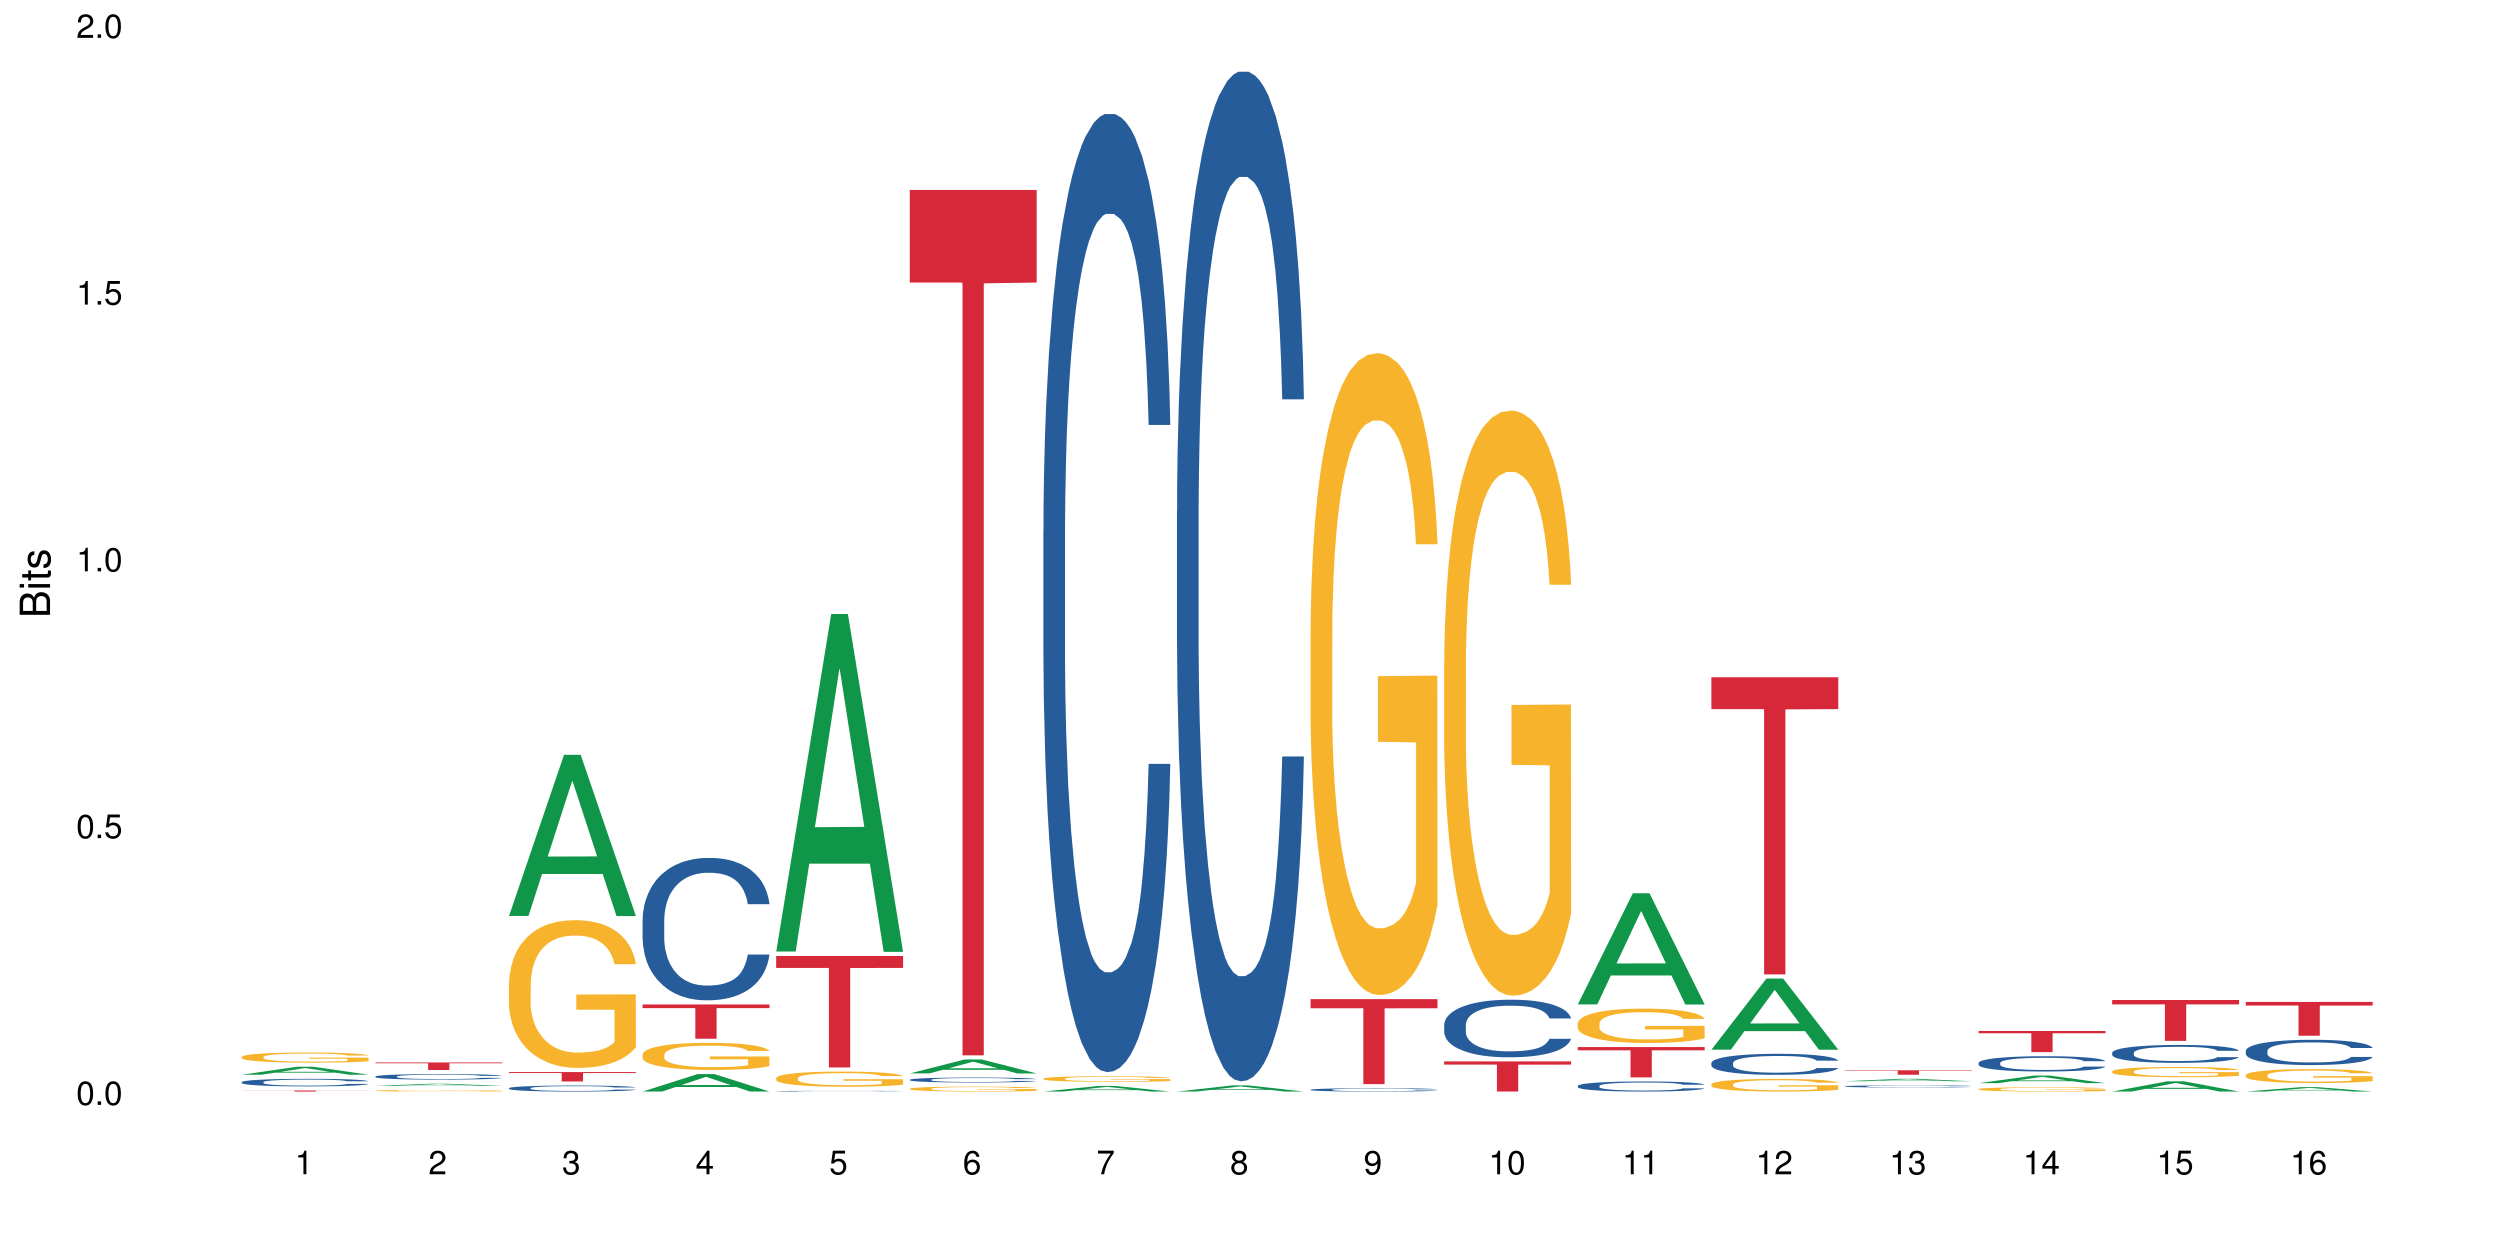 <?xml version="1.0" encoding="UTF-8"?>
<svg xmlns="http://www.w3.org/2000/svg" xmlns:xlink="http://www.w3.org/1999/xlink" width="720pt" height="360pt" viewBox="0 0 720 360" version="1.1">
<defs>
<g>
<symbol overflow="visible" id="glyph0-0">
<path style="stroke:none;" d=""/>
</symbol>
<symbol overflow="visible" id="glyph0-1">
<path style="stroke:none;" d="M 2.641 -6.797 C 2 -6.797 1.422 -6.531 1.078 -6.047 C 0.641 -5.453 0.406 -4.547 0.406 -3.297 C 0.406 -1 1.188 0.219 2.641 0.219 C 4.078 0.219 4.859 -1 4.859 -3.234 C 4.859 -4.562 4.656 -5.438 4.203 -6.047 C 3.844 -6.531 3.281 -6.797 2.641 -6.797 Z M 2.641 -6.047 C 3.547 -6.047 4 -5.125 4 -3.312 C 4 -1.375 3.562 -0.484 2.625 -0.484 C 1.734 -0.484 1.281 -1.422 1.281 -3.281 C 1.281 -5.141 1.734 -6.047 2.641 -6.047 Z M 2.641 -6.047 "/>
</symbol>
<symbol overflow="visible" id="glyph0-2">
<path style="stroke:none;" d="M 1.828 -1 L 0.828 -1 L 0.828 0 L 1.828 0 Z M 1.828 -1 "/>
</symbol>
<symbol overflow="visible" id="glyph0-3">
<path style="stroke:none;" d="M 4.562 -6.797 L 1.062 -6.797 L 0.547 -3.094 L 1.328 -3.094 C 1.719 -3.562 2.047 -3.734 2.578 -3.734 C 3.484 -3.734 4.062 -3.109 4.062 -2.094 C 4.062 -1.125 3.484 -0.531 2.578 -0.531 C 1.828 -0.531 1.375 -0.906 1.188 -1.672 L 0.328 -1.672 C 0.453 -1.109 0.547 -0.844 0.75 -0.594 C 1.125 -0.078 1.828 0.219 2.594 0.219 C 3.969 0.219 4.922 -0.781 4.922 -2.219 C 4.922 -3.562 4.031 -4.484 2.719 -4.484 C 2.25 -4.484 1.859 -4.359 1.469 -4.062 L 1.734 -5.969 L 4.562 -5.969 Z M 4.562 -6.797 "/>
</symbol>
<symbol overflow="visible" id="glyph0-4">
<path style="stroke:none;" d="M 2.484 -4.844 L 2.484 0 L 3.328 0 L 3.328 -6.797 L 2.766 -6.797 C 2.469 -5.75 2.281 -5.609 0.984 -5.453 L 0.984 -4.844 Z M 2.484 -4.844 "/>
</symbol>
<symbol overflow="visible" id="glyph0-5">
<path style="stroke:none;" d="M 4.859 -0.828 L 1.281 -0.828 C 1.359 -1.391 1.672 -1.75 2.5 -2.234 L 3.469 -2.75 C 4.406 -3.266 4.906 -3.969 4.906 -4.812 C 4.906 -5.375 4.672 -5.906 4.266 -6.266 C 3.859 -6.625 3.375 -6.797 2.719 -6.797 C 1.859 -6.797 1.219 -6.5 0.844 -5.922 C 0.609 -5.562 0.5 -5.125 0.484 -4.438 L 1.328 -4.438 C 1.359 -4.906 1.406 -5.188 1.531 -5.406 C 1.75 -5.812 2.188 -6.062 2.703 -6.062 C 3.469 -6.062 4.031 -5.516 4.031 -4.781 C 4.031 -4.25 3.719 -3.797 3.125 -3.438 L 2.234 -2.938 C 0.812 -2.141 0.406 -1.5 0.328 0 L 4.859 0 Z M 4.859 -0.828 "/>
</symbol>
<symbol overflow="visible" id="glyph0-6">
<path style="stroke:none;" d="M 2.125 -3.125 L 2.578 -3.125 C 3.516 -3.125 3.984 -2.703 3.984 -1.891 C 3.984 -1.031 3.469 -0.531 2.578 -0.531 C 1.656 -0.531 1.203 -0.984 1.156 -1.969 L 0.312 -1.969 C 0.344 -1.422 0.438 -1.078 0.609 -0.766 C 0.953 -0.109 1.625 0.219 2.547 0.219 C 3.953 0.219 4.859 -0.609 4.859 -1.906 C 4.859 -2.766 4.516 -3.25 3.703 -3.516 C 4.344 -3.766 4.656 -4.25 4.656 -4.938 C 4.656 -6.109 3.875 -6.797 2.578 -6.797 C 1.203 -6.797 0.484 -6.047 0.453 -4.609 L 1.297 -4.609 C 1.312 -5.016 1.344 -5.25 1.453 -5.453 C 1.641 -5.828 2.062 -6.062 2.594 -6.062 C 3.344 -6.062 3.797 -5.625 3.797 -4.906 C 3.797 -4.422 3.609 -4.141 3.25 -3.984 C 3.016 -3.891 2.719 -3.844 2.125 -3.844 Z M 2.125 -3.125 "/>
</symbol>
<symbol overflow="visible" id="glyph0-7">
<path style="stroke:none;" d="M 3.141 -1.625 L 3.141 0 L 3.984 0 L 3.984 -1.625 L 4.984 -1.625 L 4.984 -2.391 L 3.984 -2.391 L 3.984 -6.797 L 3.359 -6.797 L 0.266 -2.516 L 0.266 -1.625 Z M 3.141 -2.391 L 1 -2.391 L 3.141 -5.359 Z M 3.141 -2.391 "/>
</symbol>
<symbol overflow="visible" id="glyph0-8">
<path style="stroke:none;" d="M 4.781 -5.031 C 4.609 -6.141 3.891 -6.797 2.844 -6.797 C 2.094 -6.797 1.422 -6.438 1.031 -5.828 C 0.609 -5.172 0.406 -4.344 0.406 -3.094 C 0.406 -1.953 0.578 -1.234 0.984 -0.625 C 1.359 -0.078 1.953 0.219 2.703 0.219 C 3.984 0.219 4.922 -0.734 4.922 -2.078 C 4.922 -3.344 4.062 -4.234 2.844 -4.234 C 2.172 -4.234 1.641 -3.969 1.281 -3.469 C 1.281 -5.125 1.828 -6.047 2.797 -6.047 C 3.391 -6.047 3.797 -5.672 3.938 -5.031 Z M 2.734 -3.484 C 3.547 -3.484 4.062 -2.922 4.062 -2 C 4.062 -1.156 3.484 -0.531 2.703 -0.531 C 1.922 -0.531 1.328 -1.188 1.328 -2.047 C 1.328 -2.891 1.906 -3.484 2.734 -3.484 Z M 2.734 -3.484 "/>
</symbol>
<symbol overflow="visible" id="glyph0-9">
<path style="stroke:none;" d="M 4.984 -6.797 L 0.438 -6.797 L 0.438 -5.969 L 4.109 -5.969 C 2.5 -3.656 1.828 -2.234 1.328 0 L 2.219 0 C 2.594 -2.172 3.453 -4.047 4.984 -6.094 Z M 4.984 -6.797 "/>
</symbol>
<symbol overflow="visible" id="glyph0-10">
<path style="stroke:none;" d="M 3.75 -3.578 C 4.453 -4 4.688 -4.344 4.688 -4.984 C 4.688 -6.047 3.844 -6.797 2.641 -6.797 C 1.438 -6.797 0.594 -6.047 0.594 -4.984 C 0.594 -4.359 0.828 -4.016 1.516 -3.578 C 0.734 -3.203 0.359 -2.641 0.359 -1.891 C 0.359 -0.641 1.297 0.219 2.641 0.219 C 3.984 0.219 4.922 -0.641 4.922 -1.875 C 4.922 -2.641 4.531 -3.203 3.75 -3.578 Z M 2.641 -6.047 C 3.359 -6.047 3.812 -5.625 3.812 -4.969 C 3.812 -4.344 3.344 -3.922 2.641 -3.922 C 1.922 -3.922 1.453 -4.344 1.453 -4.984 C 1.453 -5.625 1.922 -6.047 2.641 -6.047 Z M 2.641 -3.203 C 3.484 -3.203 4.062 -2.672 4.062 -1.875 C 4.062 -1.062 3.484 -0.531 2.625 -0.531 C 1.797 -0.531 1.219 -1.078 1.219 -1.875 C 1.219 -2.672 1.797 -3.203 2.641 -3.203 Z M 2.641 -3.203 "/>
</symbol>
<symbol overflow="visible" id="glyph0-11">
<path style="stroke:none;" d="M 0.516 -1.547 C 0.672 -0.438 1.406 0.219 2.438 0.219 C 3.188 0.219 3.859 -0.141 4.266 -0.75 C 4.688 -1.406 4.891 -2.25 4.891 -3.484 C 4.891 -4.625 4.703 -5.359 4.312 -5.953 C 3.938 -6.5 3.344 -6.797 2.594 -6.797 C 1.297 -6.797 0.359 -5.844 0.359 -4.516 C 0.359 -3.25 1.234 -2.344 2.453 -2.344 C 3.094 -2.344 3.562 -2.578 4.016 -3.109 C 4 -1.453 3.469 -0.531 2.5 -0.531 C 1.906 -0.531 1.484 -0.906 1.359 -1.547 Z M 2.578 -6.062 C 3.375 -6.062 3.969 -5.406 3.969 -4.531 C 3.969 -3.688 3.375 -3.094 2.547 -3.094 C 1.734 -3.094 1.234 -3.672 1.234 -4.578 C 1.234 -5.438 1.797 -6.062 2.578 -6.062 Z M 2.578 -6.062 "/>
</symbol>
<symbol overflow="visible" id="glyph1-0">
<path style="stroke:none;" d=""/>
</symbol>
<symbol overflow="visible" id="glyph1-1">
<path style="stroke:none;" d="M 0 -0.953 L 0 -4.891 C 0 -5.719 -0.234 -6.344 -0.734 -6.797 C -1.188 -7.234 -1.812 -7.469 -2.5 -7.469 C -3.547 -7.469 -4.188 -7 -4.625 -5.875 C -4.984 -6.672 -5.641 -7.094 -6.531 -7.094 C -7.156 -7.094 -7.734 -6.859 -8.141 -6.391 C -8.562 -5.938 -8.75 -5.344 -8.75 -4.5 L -8.75 -0.953 Z M -4.984 -2.062 L -7.766 -2.062 L -7.766 -4.219 C -7.766 -4.844 -7.688 -5.203 -7.453 -5.5 C -7.219 -5.812 -6.859 -5.969 -6.375 -5.969 C -5.906 -5.969 -5.531 -5.812 -5.297 -5.5 C -5.062 -5.203 -4.984 -4.844 -4.984 -4.219 Z M -0.984 -2.062 L -4 -2.062 L -4 -4.781 C -4 -5.328 -3.859 -5.688 -3.578 -5.953 C -3.297 -6.219 -2.922 -6.359 -2.484 -6.359 C -2.062 -6.359 -1.688 -6.219 -1.406 -5.953 C -1.109 -5.688 -0.984 -5.328 -0.984 -4.781 Z M -0.984 -2.062 "/>
</symbol>
<symbol overflow="visible" id="glyph1-2">
<path style="stroke:none;" d="M -6.281 -1.797 L -6.281 -0.797 L 0 -0.797 L 0 -1.797 Z M -8.75 -1.797 L -8.75 -0.797 L -7.484 -0.797 L -7.484 -1.797 Z M -8.75 -1.797 "/>
</symbol>
<symbol overflow="visible" id="glyph1-3">
<path style="stroke:none;" d="M -6.281 -3.047 L -6.281 -2.016 L -8.016 -2.016 L -8.016 -1.016 L -6.281 -1.016 L -6.281 -0.172 L -5.469 -0.172 L -5.469 -1.016 L -0.719 -1.016 C -0.078 -1.016 0.281 -1.453 0.281 -2.234 C 0.281 -2.469 0.25 -2.719 0.188 -3.047 L -0.641 -3.047 C -0.609 -2.922 -0.594 -2.766 -0.594 -2.562 C -0.594 -2.141 -0.719 -2.016 -1.156 -2.016 L -5.469 -2.016 L -5.469 -3.047 Z M -6.281 -3.047 "/>
</symbol>
<symbol overflow="visible" id="glyph1-4">
<path style="stroke:none;" d="M -4.531 -5.25 C -5.766 -5.25 -6.469 -4.422 -6.469 -2.969 C -6.469 -1.516 -5.719 -0.562 -4.547 -0.562 C -3.562 -0.562 -3.094 -1.062 -2.734 -2.562 L -2.516 -3.484 C -2.344 -4.188 -2.094 -4.469 -1.625 -4.469 C -1.047 -4.469 -0.641 -3.875 -0.641 -3 C -0.641 -2.453 -0.797 -2 -1.062 -1.75 C -1.25 -1.594 -1.422 -1.531 -1.875 -1.469 L -1.875 -0.406 C -0.422 -0.453 0.281 -1.266 0.281 -2.922 C 0.281 -4.5 -0.5 -5.516 -1.719 -5.516 C -2.656 -5.516 -3.172 -4.984 -3.469 -3.734 L -3.703 -2.766 C -3.891 -1.953 -4.156 -1.609 -4.594 -1.609 C -5.172 -1.609 -5.547 -2.125 -5.547 -2.938 C -5.547 -3.75 -5.203 -4.172 -4.531 -4.203 Z M -4.531 -5.25 "/>
</symbol>
</g>
</defs>
<g id="surface51069">
<rect x="0" y="0" width="720" height="360" style="fill:rgb(100%,100%,100%);fill-opacity:1;stroke:none;"/>
<path style=" stroke:none;fill-rule:nonzero;fill:rgb(6.275%,58.824%,28.235%);fill-opacity:1;" d="M 69.629 309.523 L 69.668 309.52 L 85.484 307.227 L 90.289 307.227 L 106.184 309.523 L 100.598 309.523 L 96.613 308.926 L 79.156 308.926 L 75.254 309.523 L 69.629 309.523 L 80.836 308.676 L 95.012 308.676 L 87.945 307.602 L 87.867 307.598 L 87.789 307.605 L 80.797 308.676 L 80.836 308.676 Z M 69.629 309.523 "/>
<path style=" stroke:none;fill-rule:nonzero;fill:rgb(14.51%,36.078%,60%);fill-opacity:1;" d="M 69.629 311.652 L 69.676 311.648 L 69.676 311.602 L 69.809 311.527 L 70.121 311.43 L 70.434 311.363 L 71.234 311.246 L 72.348 311.133 L 73.508 311.047 L 74.355 310.996 L 75.113 310.953 L 76.852 310.883 L 77.965 310.844 L 79.168 310.809 L 80.641 310.777 L 81.711 310.758 L 84.117 310.723 L 85.898 310.711 L 87.281 310.703 L 90.27 310.703 L 92.051 310.711 L 93.344 310.723 L 94.77 310.738 L 95.973 310.758 L 98.07 310.801 L 99.941 310.855 L 100.789 310.887 L 102.125 310.949 L 103.152 311.008 L 103.863 311.059 L 104.668 311.133 L 105.379 311.223 L 105.914 311.324 L 106.184 311.41 L 99.941 311.41 L 99.629 311.332 L 99.273 311.27 L 98.605 311.188 L 97.938 311.129 L 97 311.07 L 96.152 311.035 L 94.992 310.996 L 93.969 310.973 L 92.898 310.953 L 91.875 310.941 L 89.91 310.93 L 87.637 310.93 L 86.793 310.934 L 85.055 310.949 L 84.117 310.965 L 82.781 310.992 L 81.844 311.02 L 80.73 311.059 L 79.973 311.094 L 79.035 311.145 L 78.367 311.188 L 77.609 311.254 L 77.164 311.305 L 76.762 311.359 L 76.406 311.426 L 76.137 311.496 L 75.961 311.57 L 75.871 311.641 L 75.871 311.949 L 75.961 312.02 L 76.184 312.105 L 76.762 312.227 L 77.609 312.332 L 78.59 312.414 L 79.527 312.473 L 80.059 312.5 L 80.773 312.535 L 81.887 312.574 L 83.492 312.613 L 84.43 312.629 L 85.855 312.645 L 87.328 312.652 L 89.289 312.652 L 91.027 312.645 L 92.184 312.637 L 93.391 312.617 L 95.039 312.586 L 96.062 312.555 L 96.953 312.516 L 97.625 312.477 L 98.07 312.445 L 98.738 312.383 L 99.273 312.316 L 99.676 312.246 L 99.941 312.18 L 106.184 312.18 L 105.914 312.258 L 105.516 312.336 L 105.113 312.395 L 104.488 312.465 L 103.773 312.527 L 102.75 312.594 L 101.902 312.641 L 100.789 312.691 L 99.762 312.727 L 98.648 312.762 L 97 312.801 L 95.93 312.82 L 94.77 312.84 L 93.391 312.855 L 91.648 312.871 L 89.777 312.879 L 88.039 312.879 L 86.168 312.875 L 84.785 312.867 L 82.957 312.852 L 80.684 312.812 L 79.035 312.777 L 77.742 312.738 L 76.629 312.699 L 75.379 312.645 L 73.773 312.559 L 72.793 312.488 L 72.125 312.434 L 71.367 312.355 L 70.832 312.285 L 70.207 312.176 L 69.762 312.035 L 69.629 311.926 Z M 69.629 311.652 "/>
<path style=" stroke:none;fill-rule:nonzero;fill:rgb(96.863%,70.196%,16.863%);fill-opacity:1;" d="M 69.629 304.375 L 69.676 304.375 L 69.676 304.32 L 69.852 304.199 L 70.297 304.035 L 70.879 303.898 L 71.5 303.793 L 71.902 303.734 L 72.57 303.656 L 73.152 303.598 L 74.621 303.477 L 76.496 303.363 L 77.52 303.316 L 78.68 303.27 L 80.328 303.223 L 81.086 303.203 L 83.402 303.16 L 86.035 303.133 L 88.93 303.125 L 90.27 303.129 L 92.098 303.137 L 94.594 303.168 L 96.02 303.195 L 97.133 303.223 L 98.293 303.254 L 99.719 303.309 L 101.055 303.371 L 102.125 303.438 L 103.195 303.516 L 104.086 303.602 L 104.844 303.695 L 105.516 303.809 L 105.914 303.902 L 106.184 303.996 L 99.984 303.996 L 99.629 303.902 L 99.227 303.828 L 98.559 303.742 L 97.891 303.676 L 97.223 303.625 L 95.973 303.559 L 94.906 303.516 L 93.566 303.477 L 92.273 303.453 L 90.805 303.438 L 89.91 303.43 L 87.551 303.43 L 85.41 303.449 L 84.16 303.473 L 83.27 303.492 L 82.023 303.531 L 81.266 303.566 L 80.816 303.586 L 79.48 303.668 L 78.59 303.742 L 78.098 303.793 L 77.477 303.875 L 77.027 303.945 L 76.539 304.055 L 76.27 304.133 L 75.914 304.312 L 75.871 304.793 L 76.004 304.895 L 76.27 305.004 L 76.629 305.102 L 77.164 305.203 L 77.699 305.281 L 78.633 305.383 L 79.438 305.453 L 80.059 305.5 L 81.266 305.57 L 81.754 305.594 L 82.914 305.645 L 84.117 305.68 L 85.59 305.711 L 86.703 305.727 L 88.484 305.742 L 90.758 305.742 L 93.434 305.727 L 95.129 305.703 L 96.285 305.684 L 97.043 305.664 L 97.98 305.637 L 98.648 305.609 L 99.273 305.578 L 100.031 305.535 L 100.031 304.895 L 89.02 304.895 L 89.02 304.594 L 106.137 304.594 L 106.184 305.637 L 105.246 305.707 L 104.086 305.777 L 102.973 305.828 L 101.812 305.875 L 100.164 305.926 L 98.828 305.957 L 96.777 305.996 L 94.906 306.02 L 92.941 306.035 L 91.203 306.043 L 89.152 306.047 L 87.328 306.039 L 85.363 306.023 L 83.805 306.004 L 82.379 305.977 L 80.953 305.941 L 79.168 305.887 L 78.012 305.84 L 76.805 305.785 L 75.602 305.719 L 74.531 305.645 L 73.82 305.59 L 73.105 305.527 L 72.348 305.445 L 71.637 305.355 L 71.102 305.273 L 70.609 305.18 L 70.254 305.09 L 69.898 304.969 L 69.719 304.875 L 69.629 304.793 Z M 69.629 304.375 "/>
<path style=" stroke:none;fill-rule:nonzero;fill:rgb(83.922%,15.686%,22.353%);fill-opacity:1;" d="M 69.629 314.059 L 106.184 314.059 L 106.184 314.094 L 90.949 314.094 L 90.949 314.371 L 84.82 314.371 L 84.82 314.094 L 69.629 314.094 Z M 69.629 314.059 "/>
<path style=" stroke:none;fill-rule:nonzero;fill:rgb(6.275%,58.824%,28.235%);fill-opacity:1;" d="M 108.105 312.746 L 108.145 312.746 L 123.961 312.109 L 128.766 312.109 L 144.66 312.746 L 139.074 312.746 L 135.09 312.582 L 117.637 312.582 L 113.73 312.746 L 108.105 312.746 L 119.312 312.512 L 133.492 312.512 L 126.422 312.215 L 126.266 312.215 L 119.273 312.512 L 119.312 312.512 Z M 108.105 312.746 "/>
<path style=" stroke:none;fill-rule:nonzero;fill:rgb(14.51%,36.078%,60%);fill-opacity:1;" d="M 108.105 310.031 L 108.152 310.031 L 108.152 309.996 L 108.285 309.941 L 108.598 309.871 L 108.91 309.824 L 109.711 309.738 L 110.824 309.652 L 111.984 309.59 L 112.832 309.551 L 113.59 309.523 L 115.328 309.469 L 116.441 309.441 L 117.645 309.418 L 119.117 309.391 L 120.188 309.379 L 122.594 309.355 L 124.375 309.344 L 125.758 309.34 L 128.746 309.34 L 130.527 309.344 L 131.82 309.352 L 133.246 309.363 L 134.453 309.379 L 136.547 309.41 L 138.418 309.449 L 139.266 309.473 L 140.602 309.52 L 141.629 309.562 L 142.34 309.602 L 143.145 309.652 L 143.855 309.719 L 144.391 309.793 L 144.66 309.855 L 138.418 309.855 L 138.105 309.797 L 137.75 309.754 L 137.082 309.691 L 136.414 309.652 L 135.477 309.609 L 134.629 309.582 L 133.469 309.555 L 132.445 309.535 L 131.375 309.523 L 130.352 309.516 L 128.391 309.504 L 126.117 309.504 L 125.27 309.508 L 123.531 309.52 L 122.594 309.531 L 121.258 309.551 L 120.32 309.57 L 119.207 309.598 L 118.449 309.625 L 117.512 309.66 L 116.844 309.695 L 116.086 309.742 L 115.641 309.777 L 115.238 309.82 L 114.883 309.867 L 114.613 309.918 L 114.438 309.973 L 114.348 310.023 L 114.348 310.25 L 114.438 310.305 L 114.66 310.363 L 115.238 310.453 L 116.086 310.531 L 117.066 310.59 L 118.004 310.633 L 118.539 310.656 L 119.25 310.68 L 120.363 310.707 L 121.969 310.734 L 122.906 310.746 L 124.332 310.758 L 125.805 310.766 L 127.766 310.766 L 129.504 310.758 L 130.664 310.754 L 131.867 310.742 L 133.516 310.715 L 134.539 310.691 L 135.434 310.664 L 136.102 310.637 L 136.547 310.613 L 137.215 310.57 L 137.75 310.52 L 138.152 310.469 L 138.418 310.418 L 144.66 310.418 L 144.391 310.477 L 143.992 310.535 L 143.59 310.578 L 142.965 310.629 L 142.254 310.672 L 141.227 310.723 L 140.379 310.758 L 139.266 310.793 L 138.242 310.82 L 137.125 310.844 L 135.477 310.875 L 134.406 310.891 L 133.246 310.902 L 131.867 310.914 L 130.129 310.922 L 128.254 310.93 L 124.645 310.93 L 123.262 310.922 L 121.434 310.91 L 119.16 310.883 L 117.512 310.855 L 116.219 310.828 L 115.105 310.797 L 113.855 310.758 L 112.254 310.695 L 111.27 310.645 L 110.602 310.605 L 109.844 310.547 L 109.309 310.496 L 108.688 310.418 L 108.238 310.312 L 108.105 310.234 Z M 108.105 310.031 "/>
<path style=" stroke:none;fill-rule:nonzero;fill:rgb(96.863%,70.196%,16.863%);fill-opacity:1;" d="M 108.105 314.117 L 108.152 314.117 L 108.152 314.109 L 108.328 314.09 L 108.773 314.062 L 109.355 314.043 L 109.98 314.027 L 110.379 314.02 L 111.047 314.008 L 111.629 313.996 L 113.098 313.98 L 114.973 313.961 L 115.996 313.957 L 117.156 313.949 L 118.805 313.941 L 119.562 313.938 L 121.879 313.93 L 124.512 313.926 L 128.746 313.926 L 130.574 313.93 L 133.07 313.934 L 134.496 313.938 L 135.609 313.941 L 136.77 313.945 L 138.195 313.953 L 139.531 313.965 L 140.602 313.973 L 141.672 313.984 L 142.562 314 L 143.32 314.012 L 143.992 314.031 L 144.391 314.043 L 144.66 314.059 L 138.465 314.059 L 138.105 314.043 L 137.707 314.031 L 137.035 314.02 L 135.699 314.004 L 134.453 313.992 L 133.383 313.984 L 132.043 313.98 L 130.75 313.977 L 129.281 313.973 L 126.027 313.973 L 123.887 313.977 L 122.637 313.98 L 121.746 313.98 L 120.5 313.988 L 119.742 313.992 L 119.297 313.996 L 117.957 314.008 L 117.066 314.02 L 116.574 314.027 L 115.953 314.039 L 115.508 314.051 L 115.016 314.066 L 114.75 314.078 L 114.391 314.105 L 114.348 314.18 L 114.48 314.195 L 114.75 314.211 L 115.105 314.227 L 115.641 314.242 L 116.176 314.254 L 117.109 314.27 L 117.914 314.281 L 118.539 314.289 L 119.742 314.297 L 120.23 314.301 L 121.391 314.309 L 122.594 314.316 L 124.066 314.32 L 125.18 314.324 L 129.234 314.324 L 131.91 314.32 L 133.605 314.32 L 134.762 314.316 L 135.52 314.312 L 136.457 314.309 L 137.125 314.305 L 137.75 314.301 L 138.508 314.293 L 138.508 314.195 L 127.496 314.195 L 127.496 314.148 L 144.613 314.148 L 144.66 314.309 L 143.723 314.32 L 142.562 314.328 L 141.449 314.336 L 140.289 314.344 L 138.641 314.352 L 137.305 314.355 L 135.254 314.363 L 133.383 314.367 L 131.422 314.367 L 129.68 314.371 L 125.805 314.371 L 123.844 314.367 L 122.281 314.363 L 119.43 314.355 L 117.645 314.348 L 116.488 314.34 L 115.285 314.332 L 114.078 314.32 L 113.012 314.309 L 111.582 314.293 L 110.824 314.277 L 110.113 314.266 L 109.578 314.254 L 109.086 314.238 L 108.73 314.227 L 108.375 314.207 L 108.195 314.191 L 108.105 314.18 Z M 108.105 314.117 "/>
<path style=" stroke:none;fill-rule:nonzero;fill:rgb(83.922%,15.686%,22.353%);fill-opacity:1;" d="M 108.105 305.996 L 144.66 305.996 L 144.66 306.227 L 129.426 306.23 L 129.426 308.16 L 123.297 308.16 L 123.297 306.23 L 123.207 306.227 L 108.105 306.227 Z M 108.105 305.996 "/>
<path style=" stroke:none;fill-rule:nonzero;fill:rgb(6.275%,58.824%,28.235%);fill-opacity:1;" d="M 146.582 263.785 L 146.621 263.742 L 162.438 217.383 L 167.242 217.383 L 183.137 263.828 L 177.551 263.828 L 173.57 251.703 L 156.113 251.703 L 152.207 263.785 L 146.582 263.785 L 157.793 246.688 L 171.969 246.645 L 164.898 224.969 L 164.82 224.926 L 164.742 225.059 L 157.754 246.645 L 157.793 246.688 Z M 146.582 263.785 "/>
<path style=" stroke:none;fill-rule:nonzero;fill:rgb(14.51%,36.078%,60%);fill-opacity:1;" d="M 146.582 313.391 L 146.629 313.387 L 146.629 313.352 L 146.762 313.289 L 147.074 313.215 L 147.387 313.16 L 148.188 313.066 L 149.301 312.977 L 150.461 312.906 L 151.309 312.867 L 152.066 312.836 L 153.805 312.777 L 154.918 312.746 L 156.121 312.719 L 157.594 312.691 L 158.664 312.676 L 161.07 312.648 L 162.855 312.641 L 164.234 312.633 L 167.223 312.633 L 169.004 312.641 L 170.297 312.648 L 171.727 312.66 L 172.93 312.676 L 175.023 312.711 L 176.895 312.754 L 177.742 312.781 L 179.078 312.828 L 180.105 312.879 L 180.82 312.918 L 181.621 312.977 L 182.336 313.047 L 182.867 313.129 L 183.137 313.199 L 176.895 313.199 L 176.582 313.133 L 176.227 313.086 L 175.559 313.02 L 174.891 312.973 L 173.953 312.93 L 173.105 312.898 L 171.949 312.867 L 170.922 312.848 L 169.852 312.836 L 168.828 312.824 L 166.867 312.816 L 164.594 312.816 L 163.746 312.82 L 162.008 312.832 L 161.07 312.844 L 159.734 312.863 L 158.797 312.887 L 157.684 312.918 L 156.926 312.945 L 155.988 312.984 L 155.32 313.023 L 154.562 313.074 L 154.117 313.113 L 153.715 313.156 L 153.359 313.211 L 153.09 313.266 L 152.914 313.324 L 152.824 313.383 L 152.824 313.629 L 152.914 313.684 L 153.137 313.75 L 153.715 313.848 L 154.562 313.934 L 155.543 314 L 156.48 314.047 L 157.016 314.07 L 157.727 314.094 L 158.844 314.125 L 160.445 314.156 L 161.383 314.172 L 162.809 314.184 L 164.281 314.191 L 166.242 314.191 L 167.98 314.184 L 169.141 314.176 L 170.344 314.164 L 171.992 314.137 L 173.016 314.109 L 173.91 314.082 L 174.578 314.051 L 175.023 314.023 L 175.691 313.977 L 176.227 313.922 L 176.629 313.867 L 176.895 313.812 L 183.137 313.812 L 182.867 313.875 L 182.469 313.938 L 182.066 313.984 L 181.441 314.039 L 180.73 314.09 L 179.703 314.145 L 178.855 314.18 L 177.742 314.219 L 176.719 314.25 L 175.602 314.277 L 173.953 314.309 L 172.883 314.324 L 171.727 314.34 L 170.344 314.352 L 168.605 314.363 L 166.73 314.367 L 164.992 314.371 L 163.121 314.367 L 161.738 314.359 L 159.91 314.348 L 157.637 314.316 L 155.988 314.289 L 154.695 314.258 L 153.582 314.227 L 152.332 314.184 L 150.73 314.113 L 149.75 314.059 L 149.078 314.016 L 148.32 313.953 L 147.785 313.898 L 147.164 313.809 L 146.719 313.695 L 146.582 313.609 Z M 146.582 313.391 "/>
<path style=" stroke:none;fill-rule:nonzero;fill:rgb(96.863%,70.196%,16.863%);fill-opacity:1;" d="M 146.582 283.238 L 146.629 283.199 L 146.629 282.422 L 146.805 280.672 L 147.25 278.262 L 147.832 276.277 L 148.457 274.727 L 148.855 273.91 L 149.523 272.742 L 150.105 271.887 L 151.574 270.137 L 153.449 268.508 L 154.473 267.805 L 155.633 267.145 L 157.281 266.406 L 158.039 266.137 L 160.359 265.512 L 162.988 265.125 L 165.887 265.008 L 167.223 265.047 L 169.051 265.203 L 171.547 265.629 L 172.973 266.02 L 174.086 266.406 L 175.246 266.914 L 176.672 267.691 L 178.012 268.621 L 179.078 269.555 L 180.148 270.723 L 181.043 271.965 L 181.801 273.324 L 182.469 274.957 L 182.867 276.316 L 183.137 277.68 L 176.941 277.68 L 176.582 276.316 L 176.184 275.27 L 175.516 273.984 L 174.844 273.055 L 174.176 272.316 L 172.93 271.305 L 171.859 270.684 L 170.52 270.137 L 169.227 269.789 L 167.758 269.555 L 166.867 269.477 L 164.504 269.477 L 162.363 269.75 L 161.117 270.062 L 160.223 270.371 L 158.977 270.953 L 158.219 271.422 L 157.773 271.73 L 156.434 272.938 L 155.543 274.023 L 155.055 274.762 L 154.43 275.93 L 153.984 276.98 L 153.492 278.535 L 153.227 279.699 L 152.867 282.344 L 152.824 289.34 L 152.957 290.816 L 153.227 292.41 L 153.582 293.809 L 154.117 295.285 L 154.652 296.414 L 155.586 297.93 L 156.391 298.938 L 157.016 299.598 L 158.219 300.648 L 158.707 301 L 159.867 301.699 L 161.07 302.242 L 162.543 302.707 L 163.656 302.941 L 165.438 303.137 L 167.711 303.137 L 170.387 302.902 L 172.082 302.594 L 173.242 302.281 L 174 302.008 L 174.934 301.582 L 175.602 301.191 L 176.227 300.766 L 176.984 300.105 L 176.984 290.816 L 165.973 290.777 L 165.973 286.422 L 183.094 286.383 L 183.137 301.582 L 182.199 302.629 L 181.043 303.641 L 179.926 304.418 L 178.77 305.078 L 177.117 305.816 L 175.781 306.285 L 173.73 306.828 L 171.859 307.18 L 169.898 307.41 L 168.16 307.527 L 166.109 307.566 L 164.281 307.488 L 162.32 307.258 L 160.758 306.945 L 159.332 306.555 L 157.906 306.051 L 156.121 305.234 L 154.965 304.574 L 153.762 303.758 L 152.555 302.785 L 151.488 301.738 L 150.773 300.922 L 150.059 299.988 L 149.301 298.82 L 148.59 297.5 L 148.055 296.297 L 147.562 294.934 L 147.207 293.652 L 146.852 291.902 L 146.672 290.504 L 146.582 289.301 Z M 146.582 283.238 "/>
<path style=" stroke:none;fill-rule:nonzero;fill:rgb(83.922%,15.686%,22.353%);fill-opacity:1;" d="M 146.582 308.746 L 183.137 308.746 L 183.137 309.035 L 167.902 309.039 L 167.902 311.453 L 161.773 311.453 L 161.773 309.043 L 161.684 309.035 L 146.582 309.035 Z M 146.582 308.746 "/>
<path style=" stroke:none;fill-rule:nonzero;fill:rgb(6.275%,58.824%,28.235%);fill-opacity:1;" d="M 185.059 314.367 L 185.098 314.359 L 200.914 309.328 L 205.719 309.328 L 221.613 314.371 L 216.027 314.371 L 212.047 313.055 L 194.59 313.055 L 190.684 314.367 L 185.059 314.367 L 196.27 312.508 L 210.445 312.504 L 203.375 310.152 L 203.297 310.148 L 203.219 310.16 L 196.23 312.504 L 196.27 312.508 Z M 185.059 314.367 "/>
<path style=" stroke:none;fill-rule:nonzero;fill:rgb(14.51%,36.078%,60%);fill-opacity:1;" d="M 185.059 264.938 L 185.105 264.898 L 185.105 264 L 185.238 262.578 L 185.551 260.777 L 185.863 259.543 L 186.664 257.332 L 187.781 255.195 L 188.938 253.547 L 189.785 252.57 L 190.543 251.82 L 192.281 250.434 L 193.395 249.723 L 194.602 249.086 L 196.07 248.449 L 197.141 248.074 L 199.547 247.477 L 201.332 247.211 L 202.711 247.102 L 205.699 247.102 L 207.484 247.25 L 208.773 247.438 L 210.203 247.738 L 211.406 248.074 L 213.5 248.898 L 215.371 249.949 L 216.219 250.547 L 217.559 251.711 L 218.582 252.832 L 219.297 253.809 L 220.098 255.195 L 220.812 256.883 L 221.348 258.793 L 221.613 260.402 L 215.371 260.402 L 215.062 258.906 L 214.703 257.742 L 214.035 256.207 L 213.367 255.121 L 212.43 254.031 L 211.582 253.32 L 210.426 252.609 L 209.398 252.16 L 208.328 251.82 L 207.305 251.598 L 205.344 251.371 L 203.07 251.371 L 202.223 251.445 L 200.484 251.746 L 199.547 252.008 L 198.211 252.535 L 197.273 253.02 L 196.16 253.77 L 195.402 254.406 L 194.465 255.383 L 193.797 256.242 L 193.039 257.48 L 192.594 258.418 L 192.191 259.465 L 191.836 260.703 L 191.57 262.016 L 191.391 263.402 L 191.301 264.75 L 191.301 270.559 L 191.391 271.906 L 191.613 273.48 L 192.191 275.77 L 193.039 277.754 L 194.02 279.328 L 194.957 280.453 L 195.492 280.977 L 196.203 281.578 L 197.32 282.324 L 198.922 283.074 L 199.859 283.375 L 201.285 283.676 L 202.758 283.824 L 204.719 283.824 L 206.457 283.676 L 207.617 283.488 L 208.82 283.188 L 210.469 282.551 L 211.496 281.949 L 212.387 281.238 L 213.055 280.527 L 213.5 279.926 L 214.168 278.766 L 214.703 277.492 L 215.105 276.18 L 215.371 274.906 L 221.613 274.906 L 221.348 276.406 L 220.945 277.867 L 220.543 278.953 L 219.918 280.266 L 219.207 281.426 L 218.18 282.738 L 217.336 283.602 L 216.219 284.535 L 215.195 285.25 L 214.078 285.887 L 212.43 286.637 L 211.359 287.012 L 210.203 287.348 L 208.82 287.648 L 207.082 287.91 L 205.211 288.059 L 203.469 288.098 L 201.598 288.023 L 200.215 287.871 L 198.391 287.535 L 196.117 286.859 L 194.465 286.148 L 193.172 285.438 L 192.059 284.688 L 190.812 283.676 L 189.207 282.027 L 188.227 280.75 L 187.555 279.703 L 186.797 278.242 L 186.266 276.93 L 185.641 274.832 L 185.195 272.172 L 185.059 270.109 Z M 185.059 264.938 "/>
<path style=" stroke:none;fill-rule:nonzero;fill:rgb(96.863%,70.196%,16.863%);fill-opacity:1;" d="M 185.059 303.684 L 185.105 303.676 L 185.105 303.535 L 185.281 303.215 L 185.73 302.77 L 186.309 302.406 L 186.934 302.121 L 187.332 301.973 L 188.004 301.758 L 188.582 301.602 L 190.055 301.281 L 191.926 300.98 L 192.949 300.852 L 194.109 300.73 L 195.758 300.598 L 196.516 300.547 L 198.836 300.434 L 201.465 300.359 L 204.363 300.34 L 205.699 300.348 L 207.527 300.375 L 210.023 300.453 L 211.449 300.523 L 212.562 300.598 L 213.723 300.688 L 215.148 300.832 L 216.488 301.004 L 217.559 301.172 L 218.625 301.387 L 219.52 301.617 L 220.277 301.863 L 220.945 302.164 L 221.348 302.414 L 221.613 302.664 L 215.418 302.664 L 215.062 302.414 L 214.66 302.223 L 213.992 301.988 L 213.32 301.816 L 212.652 301.68 L 211.406 301.496 L 210.336 301.379 L 209 301.281 L 207.707 301.215 L 206.234 301.172 L 205.344 301.16 L 202.98 301.16 L 200.84 301.211 L 199.594 301.266 L 198.699 301.324 L 197.453 301.43 L 196.695 301.516 L 196.25 301.574 L 194.91 301.793 L 194.02 301.992 L 193.531 302.129 L 192.906 302.344 L 192.461 302.535 L 191.969 302.82 L 191.703 303.035 L 191.344 303.52 L 191.301 304.805 L 191.434 305.074 L 191.703 305.367 L 192.059 305.625 L 192.594 305.895 L 193.129 306.102 L 194.066 306.379 L 194.867 306.566 L 195.492 306.688 L 196.695 306.879 L 197.184 306.941 L 198.344 307.07 L 199.547 307.172 L 201.02 307.258 L 202.133 307.301 L 203.918 307.336 L 206.191 307.336 L 208.863 307.293 L 210.559 307.234 L 211.719 307.18 L 212.477 307.129 L 213.41 307.051 L 214.078 306.977 L 214.703 306.898 L 215.461 306.777 L 215.461 305.074 L 204.453 305.066 L 204.453 304.27 L 221.57 304.262 L 221.613 307.051 L 220.676 307.242 L 219.52 307.426 L 218.402 307.57 L 217.246 307.691 L 215.594 307.828 L 214.258 307.914 L 212.207 308.012 L 210.336 308.078 L 208.375 308.121 L 206.637 308.141 L 204.586 308.148 L 202.758 308.133 L 200.797 308.09 L 199.234 308.035 L 197.809 307.961 L 196.383 307.871 L 194.602 307.719 L 193.441 307.598 L 192.238 307.449 L 191.035 307.27 L 189.965 307.078 L 189.25 306.93 L 188.539 306.758 L 187.781 306.543 L 187.066 306.301 L 186.531 306.078 L 186.039 305.832 L 185.684 305.594 L 185.328 305.273 L 185.148 305.016 L 185.059 304.797 Z M 185.059 303.684 "/>
<path style=" stroke:none;fill-rule:nonzero;fill:rgb(83.922%,15.686%,22.353%);fill-opacity:1;" d="M 185.059 289.277 L 221.613 289.277 L 221.613 290.336 L 206.379 290.344 L 206.379 299.16 L 200.25 299.16 L 200.25 290.352 L 200.16 290.336 L 185.059 290.336 Z M 185.059 289.277 "/>
<path style=" stroke:none;fill-rule:nonzero;fill:rgb(6.275%,58.824%,28.235%);fill-opacity:1;" d="M 223.539 274.051 L 223.578 273.957 L 239.391 176.824 L 244.195 176.824 L 260.09 274.141 L 254.504 274.141 L 250.523 248.738 L 233.066 248.738 L 229.16 274.051 L 223.539 274.051 L 234.746 238.23 L 248.922 238.141 L 241.852 192.727 L 241.773 192.633 L 241.695 192.906 L 234.707 238.141 L 234.746 238.23 Z M 223.539 274.051 "/>
<path style=" stroke:none;fill-rule:nonzero;fill:rgb(14.51%,36.078%,60%);fill-opacity:1;" d="M 223.539 314.254 L 223.582 314.254 L 223.582 314.25 L 223.715 314.242 L 224.027 314.23 L 224.34 314.227 L 225.141 314.215 L 226.258 314.203 L 227.414 314.195 L 228.262 314.191 L 229.02 314.188 L 230.758 314.18 L 231.875 314.176 L 233.078 314.172 L 234.547 314.168 L 235.617 314.168 L 238.023 314.164 L 247.254 314.164 L 248.68 314.168 L 249.883 314.168 L 251.977 314.172 L 253.848 314.176 L 254.695 314.18 L 256.035 314.188 L 257.059 314.191 L 257.773 314.195 L 258.574 314.203 L 259.289 314.211 L 259.824 314.223 L 260.09 314.23 L 253.848 314.23 L 253.539 314.223 L 253.18 314.219 L 251.844 314.203 L 250.906 314.199 L 250.059 314.195 L 248.902 314.191 L 247.875 314.188 L 245.781 314.188 L 243.82 314.184 L 240.699 314.184 L 238.961 314.188 L 238.023 314.188 L 236.688 314.191 L 235.75 314.191 L 234.637 314.195 L 233.879 314.199 L 232.941 314.203 L 232.273 314.211 L 231.516 314.215 L 231.07 314.219 L 230.668 314.227 L 230.312 314.23 L 230.047 314.238 L 229.867 314.246 L 229.777 314.254 L 229.777 314.281 L 229.867 314.289 L 230.09 314.297 L 230.668 314.309 L 231.516 314.316 L 232.496 314.328 L 233.434 314.332 L 233.969 314.336 L 234.68 314.336 L 235.797 314.34 L 237.402 314.344 L 238.336 314.348 L 247.297 314.348 L 248.945 314.344 L 249.973 314.34 L 250.863 314.336 L 251.531 314.332 L 251.977 314.328 L 252.645 314.324 L 253.18 314.316 L 253.582 314.309 L 253.848 314.305 L 260.09 314.305 L 259.824 314.312 L 259.422 314.32 L 259.02 314.324 L 258.395 314.332 L 257.684 314.336 L 256.656 314.344 L 255.812 314.348 L 254.695 314.352 L 253.672 314.355 L 252.559 314.359 L 250.906 314.363 L 249.836 314.363 L 248.68 314.367 L 247.297 314.367 L 245.559 314.371 L 238.695 314.371 L 236.867 314.367 L 234.594 314.363 L 232.941 314.359 L 231.648 314.355 L 230.535 314.352 L 229.289 314.348 L 227.684 314.34 L 226.703 314.332 L 226.035 314.328 L 225.277 314.32 L 224.742 314.312 L 224.117 314.305 L 223.672 314.289 L 223.539 314.281 Z M 223.539 314.254 "/>
<path style=" stroke:none;fill-rule:nonzero;fill:rgb(96.863%,70.196%,16.863%);fill-opacity:1;" d="M 223.539 310.484 L 223.582 310.48 L 223.582 310.402 L 223.762 310.223 L 224.207 309.977 L 224.785 309.77 L 225.41 309.613 L 225.812 309.527 L 226.48 309.406 L 227.059 309.32 L 228.531 309.141 L 230.402 308.973 L 231.426 308.902 L 232.586 308.832 L 234.234 308.758 L 234.992 308.73 L 237.312 308.664 L 239.941 308.625 L 242.84 308.613 L 244.176 308.617 L 246.004 308.633 L 248.5 308.68 L 249.926 308.719 L 251.043 308.758 L 252.199 308.809 L 253.625 308.891 L 254.965 308.984 L 256.035 309.082 L 257.105 309.199 L 257.996 309.328 L 258.754 309.469 L 259.422 309.637 L 259.824 309.773 L 260.09 309.914 L 253.895 309.914 L 253.539 309.773 L 253.137 309.668 L 252.469 309.535 L 251.801 309.441 L 251.129 309.363 L 249.883 309.262 L 248.812 309.195 L 247.477 309.141 L 246.184 309.105 L 244.711 309.082 L 243.82 309.074 L 241.457 309.074 L 239.316 309.102 L 238.07 309.133 L 237.18 309.164 L 235.93 309.223 L 235.172 309.273 L 234.727 309.305 L 233.391 309.43 L 232.496 309.539 L 232.008 309.617 L 231.383 309.734 L 230.938 309.844 L 230.445 310.004 L 230.18 310.121 L 229.824 310.395 L 229.777 311.113 L 229.91 311.262 L 230.18 311.426 L 230.535 311.57 L 231.07 311.723 L 231.605 311.84 L 232.543 311.992 L 233.344 312.098 L 233.969 312.164 L 235.172 312.273 L 235.664 312.309 L 236.82 312.383 L 238.023 312.438 L 239.496 312.484 L 240.609 312.508 L 242.395 312.527 L 244.668 312.527 L 247.34 312.504 L 249.035 312.473 L 250.195 312.441 L 250.953 312.414 L 251.887 312.367 L 252.559 312.328 L 253.18 312.285 L 253.938 312.219 L 253.938 311.262 L 242.93 311.258 L 242.93 310.812 L 260.047 310.809 L 260.09 312.367 L 259.152 312.477 L 257.996 312.582 L 256.879 312.66 L 255.723 312.727 L 254.074 312.805 L 252.734 312.852 L 250.684 312.906 L 248.812 312.945 L 246.852 312.969 L 245.113 312.98 L 243.062 312.984 L 241.234 312.977 L 239.273 312.953 L 237.711 312.918 L 236.285 312.879 L 234.859 312.828 L 233.078 312.742 L 231.918 312.676 L 230.715 312.594 L 229.512 312.492 L 228.441 312.387 L 227.727 312.301 L 227.016 312.207 L 226.258 312.086 L 225.543 311.949 L 225.008 311.828 L 224.52 311.688 L 224.16 311.555 L 223.805 311.375 L 223.625 311.23 L 223.539 311.109 Z M 223.539 310.484 "/>
<path style=" stroke:none;fill-rule:nonzero;fill:rgb(83.922%,15.686%,22.353%);fill-opacity:1;" d="M 223.539 275.32 L 260.09 275.32 L 260.09 278.758 L 244.855 278.789 L 244.855 307.434 L 238.727 307.434 L 238.727 278.816 L 238.637 278.758 L 223.539 278.758 Z M 223.539 275.32 "/>
<path style=" stroke:none;fill-rule:nonzero;fill:rgb(6.275%,58.824%,28.235%);fill-opacity:1;" d="M 262.016 309.148 L 262.055 309.145 L 277.871 305.117 L 282.672 305.117 L 298.566 309.152 L 292.984 309.152 L 289 308.102 L 271.543 308.102 L 267.637 309.148 L 262.016 309.148 L 273.223 307.664 L 287.398 307.66 L 280.328 305.777 L 280.25 305.773 L 280.172 305.785 L 273.184 307.66 L 273.223 307.664 Z M 262.016 309.148 "/>
<path style=" stroke:none;fill-rule:nonzero;fill:rgb(14.51%,36.078%,60%);fill-opacity:1;" d="M 262.016 310.953 L 262.059 310.953 L 262.059 310.922 L 262.191 310.871 L 262.504 310.809 L 262.816 310.766 L 263.617 310.691 L 264.734 310.617 L 265.891 310.559 L 266.738 310.523 L 267.496 310.496 L 269.234 310.449 L 270.352 310.426 L 271.555 310.402 L 273.023 310.379 L 274.094 310.367 L 276.5 310.348 L 278.285 310.336 L 279.668 310.332 L 282.652 310.332 L 284.438 310.34 L 285.73 310.344 L 287.156 310.355 L 288.359 310.367 L 290.453 310.395 L 292.328 310.434 L 293.172 310.453 L 294.512 310.492 L 295.535 310.531 L 296.25 310.566 L 297.051 310.617 L 297.766 310.676 L 298.301 310.742 L 298.566 310.797 L 292.328 310.797 L 292.016 310.746 L 291.656 310.703 L 290.988 310.652 L 290.32 310.613 L 289.383 310.574 L 288.539 310.551 L 287.379 310.523 L 286.352 310.508 L 285.285 310.496 L 284.258 310.488 L 282.297 310.48 L 280.023 310.48 L 279.176 310.484 L 277.438 310.496 L 276.5 310.504 L 275.164 310.523 L 274.227 310.539 L 273.113 310.566 L 272.355 310.586 L 271.422 310.621 L 270.75 310.652 L 269.992 310.695 L 269.547 310.727 L 269.148 310.766 L 268.789 310.809 L 268.523 310.852 L 268.344 310.902 L 268.254 310.949 L 268.254 311.152 L 268.344 311.199 L 268.566 311.254 L 269.148 311.332 L 269.992 311.402 L 270.973 311.457 L 271.91 311.496 L 272.445 311.516 L 273.16 311.535 L 274.273 311.562 L 275.879 311.586 L 276.812 311.598 L 278.238 311.609 L 279.711 311.613 L 281.672 311.613 L 283.41 311.609 L 284.57 311.602 L 285.773 311.59 L 287.422 311.57 L 288.449 311.547 L 289.34 311.523 L 290.008 311.5 L 290.453 311.477 L 291.121 311.438 L 291.656 311.391 L 292.059 311.348 L 292.328 311.301 L 298.566 311.301 L 298.301 311.355 L 297.898 311.406 L 297.496 311.445 L 296.875 311.488 L 296.16 311.531 L 295.137 311.574 L 294.289 311.605 L 293.172 311.637 L 292.148 311.664 L 291.035 311.684 L 289.383 311.711 L 288.316 311.723 L 287.156 311.734 L 285.773 311.746 L 284.035 311.754 L 282.164 311.762 L 280.426 311.762 L 278.551 311.758 L 277.172 311.754 L 275.344 311.742 L 273.07 311.719 L 271.422 311.695 L 270.129 311.668 L 269.012 311.645 L 267.766 311.609 L 266.16 311.551 L 265.18 311.508 L 264.512 311.469 L 263.754 311.418 L 263.219 311.371 L 262.594 311.301 L 262.148 311.207 L 262.016 311.137 Z M 262.016 310.953 "/>
<path style=" stroke:none;fill-rule:nonzero;fill:rgb(96.863%,70.196%,16.863%);fill-opacity:1;" d="M 262.016 313.555 L 262.059 313.551 L 262.059 313.527 L 262.238 313.469 L 262.684 313.387 L 263.262 313.32 L 263.887 313.27 L 264.289 313.242 L 264.957 313.203 L 265.535 313.172 L 267.008 313.113 L 268.879 313.059 L 269.906 313.035 L 271.062 313.012 L 272.711 312.988 L 273.469 312.98 L 275.789 312.957 L 278.418 312.945 L 281.316 312.941 L 282.652 312.941 L 284.48 312.949 L 286.977 312.961 L 288.402 312.977 L 289.52 312.988 L 290.676 313.004 L 292.105 313.031 L 293.441 313.062 L 294.512 313.094 L 295.582 313.133 L 296.473 313.176 L 297.23 313.223 L 297.898 313.277 L 298.301 313.32 L 298.566 313.367 L 292.371 313.367 L 292.016 313.32 L 291.613 313.285 L 290.945 313.242 L 290.277 313.211 L 289.605 313.188 L 288.359 313.152 L 287.289 313.133 L 285.953 313.113 L 284.66 313.102 L 283.188 313.094 L 282.297 313.09 L 279.934 313.09 L 277.793 313.102 L 276.547 313.109 L 275.656 313.121 L 274.406 313.141 L 273.648 313.156 L 273.203 313.168 L 271.867 313.207 L 270.973 313.246 L 270.484 313.27 L 269.859 313.309 L 269.414 313.344 L 268.922 313.395 L 268.656 313.434 L 268.301 313.523 L 268.254 313.758 L 268.391 313.809 L 268.656 313.863 L 269.012 313.91 L 269.547 313.957 L 270.082 313.996 L 271.02 314.047 L 271.82 314.082 L 272.445 314.102 L 273.648 314.137 L 274.141 314.148 L 275.297 314.172 L 276.5 314.191 L 277.973 314.207 L 279.086 314.215 L 280.871 314.223 L 283.145 314.223 L 285.816 314.215 L 287.512 314.203 L 288.672 314.191 L 289.43 314.184 L 290.363 314.168 L 291.035 314.156 L 291.656 314.141 L 292.414 314.121 L 292.414 313.809 L 281.406 313.809 L 281.406 313.66 L 298.523 313.66 L 298.566 314.168 L 297.633 314.203 L 296.473 314.238 L 295.359 314.266 L 294.199 314.289 L 292.551 314.312 L 291.211 314.328 L 289.16 314.348 L 287.289 314.359 L 285.328 314.367 L 283.59 314.371 L 281.539 314.371 L 279.711 314.367 L 277.75 314.359 L 276.191 314.352 L 274.762 314.336 L 273.336 314.32 L 271.555 314.293 L 270.395 314.27 L 269.191 314.242 L 267.988 314.211 L 266.918 314.176 L 266.203 314.148 L 265.492 314.117 L 264.734 314.078 L 264.02 314.031 L 263.484 313.992 L 262.996 313.945 L 262.637 313.902 L 262.281 313.844 L 262.102 313.797 L 262.016 313.758 Z M 262.016 313.555 "/>
<path style=" stroke:none;fill-rule:nonzero;fill:rgb(83.922%,15.686%,22.353%);fill-opacity:1;" d="M 262.016 54.695 L 298.566 54.695 L 298.566 81.375 L 283.332 81.609 L 283.332 303.938 L 277.203 303.938 L 277.203 81.844 L 277.113 81.375 L 262.016 81.375 Z M 262.016 54.695 "/>
<path style=" stroke:none;fill-rule:nonzero;fill:rgb(6.275%,58.824%,28.235%);fill-opacity:1;" d="M 300.492 314.367 L 300.531 314.367 L 316.348 312.75 L 321.148 312.75 L 337.043 314.371 L 331.461 314.371 L 327.477 313.949 L 310.02 313.949 L 306.113 314.367 L 300.492 314.367 L 311.699 313.773 L 325.875 313.773 L 318.809 313.016 L 318.73 313.016 L 318.652 313.02 L 311.66 313.773 L 311.699 313.773 Z M 300.492 314.367 "/>
<path style=" stroke:none;fill-rule:nonzero;fill:rgb(14.51%,36.078%,60%);fill-opacity:1;" d="M 300.492 152.906 L 300.535 152.652 L 300.535 146.602 L 300.668 137.016 L 300.98 124.91 L 301.293 116.586 L 302.098 101.707 L 303.211 87.332 L 304.371 76.234 L 305.215 69.676 L 305.973 64.633 L 307.711 55.301 L 308.828 50.508 L 310.031 46.219 L 311.5 41.934 L 312.57 39.41 L 314.98 35.375 L 316.762 33.609 L 318.145 32.852 L 321.129 32.852 L 322.914 33.863 L 324.207 35.121 L 325.633 37.141 L 326.836 39.41 L 328.93 44.961 L 330.805 52.02 L 331.652 56.055 L 332.988 63.875 L 334.012 71.441 L 334.727 78 L 335.527 87.332 L 336.242 98.68 L 336.777 111.543 L 337.043 122.387 L 330.805 122.387 L 330.492 112.301 L 330.137 104.48 L 329.465 94.141 L 328.797 86.828 L 327.863 79.512 L 327.016 74.719 L 325.855 69.93 L 324.832 66.902 L 323.762 64.633 L 322.734 63.117 L 320.773 61.605 L 318.5 61.605 L 317.652 62.109 L 315.914 64.129 L 314.98 65.895 L 313.641 69.422 L 312.707 72.703 L 311.59 77.746 L 310.832 82.035 L 309.898 88.594 L 309.227 94.395 L 308.469 102.715 L 308.023 109.02 L 307.625 116.082 L 307.266 124.406 L 307 133.234 L 306.82 142.566 L 306.73 151.645 L 306.73 190.738 L 306.82 199.816 L 307.043 210.41 L 307.625 225.797 L 308.469 239.164 L 309.449 249.754 L 310.387 257.32 L 310.922 260.852 L 311.637 264.887 L 312.75 269.934 L 314.355 274.977 L 315.289 276.992 L 316.719 279.012 L 318.188 280.02 L 320.148 280.02 L 321.887 279.012 L 323.047 277.75 L 324.25 275.734 L 325.898 271.445 L 326.926 267.41 L 327.816 262.617 L 328.484 257.824 L 328.93 253.789 L 329.602 245.973 L 330.137 237.398 L 330.535 228.57 L 330.805 219.996 L 337.043 219.996 L 336.777 230.082 L 336.375 239.918 L 335.973 247.234 L 335.352 256.059 L 334.637 263.879 L 333.613 272.707 L 332.766 278.508 L 331.652 284.812 L 330.625 289.605 L 329.512 293.891 L 327.863 298.938 L 326.793 301.457 L 325.633 303.727 L 324.25 305.746 L 322.512 307.512 L 320.641 308.52 L 318.902 308.773 L 317.027 308.27 L 315.648 307.258 L 313.82 304.988 L 311.547 300.449 L 309.898 295.656 L 308.605 290.867 L 307.488 285.82 L 306.242 279.012 L 304.637 267.914 L 303.656 259.34 L 302.988 252.277 L 302.23 242.441 L 301.695 233.613 L 301.07 219.488 L 300.625 201.582 L 300.492 187.711 Z M 300.492 152.906 "/>
<path style=" stroke:none;fill-rule:nonzero;fill:rgb(96.863%,70.196%,16.863%);fill-opacity:1;" d="M 300.492 310.645 L 300.535 310.645 L 300.535 310.613 L 300.715 310.547 L 301.16 310.457 L 301.738 310.383 L 302.363 310.32 L 302.766 310.289 L 303.434 310.246 L 304.012 310.215 L 305.484 310.148 L 307.355 310.086 L 308.383 310.059 L 309.539 310.035 L 311.191 310.004 L 311.949 309.996 L 314.266 309.973 L 316.895 309.957 L 319.793 309.953 L 321.129 309.953 L 322.957 309.961 L 325.453 309.977 L 326.879 309.992 L 327.996 310.004 L 329.152 310.023 L 330.582 310.055 L 331.918 310.09 L 332.988 310.125 L 334.059 310.168 L 334.949 310.219 L 335.707 310.27 L 336.375 310.332 L 336.777 310.383 L 337.043 310.434 L 330.848 310.434 L 330.492 310.383 L 330.09 310.344 L 329.422 310.293 L 328.754 310.258 L 328.086 310.23 L 326.836 310.191 L 325.766 310.168 L 324.43 310.148 L 323.137 310.133 L 321.664 310.125 L 320.773 310.121 L 318.41 310.121 L 316.27 310.133 L 315.023 310.145 L 314.133 310.156 L 312.883 310.18 L 312.125 310.195 L 311.68 310.207 L 310.344 310.254 L 309.449 310.297 L 308.961 310.324 L 308.336 310.367 L 307.891 310.406 L 307.402 310.469 L 307.133 310.512 L 306.777 310.613 L 306.73 310.879 L 306.867 310.934 L 307.133 310.996 L 307.488 311.047 L 308.023 311.105 L 308.559 311.148 L 309.496 311.203 L 310.297 311.242 L 310.922 311.27 L 312.125 311.309 L 312.617 311.32 L 313.773 311.348 L 314.98 311.367 L 316.449 311.387 L 317.562 311.395 L 319.348 311.402 L 321.621 311.402 L 324.297 311.395 L 325.988 311.383 L 327.148 311.371 L 327.906 311.359 L 328.844 311.344 L 329.512 311.328 L 330.137 311.312 L 330.895 311.289 L 330.895 310.934 L 319.883 310.934 L 319.883 310.766 L 337 310.766 L 337.043 311.344 L 336.109 311.383 L 334.949 311.422 L 333.836 311.453 L 332.676 311.477 L 331.027 311.504 L 329.688 311.523 L 327.637 311.543 L 325.766 311.559 L 323.805 311.566 L 322.066 311.57 L 318.188 311.57 L 316.227 311.559 L 314.668 311.547 L 313.238 311.535 L 311.812 311.516 L 310.031 311.484 L 308.871 311.457 L 307.668 311.426 L 306.465 311.391 L 305.395 311.352 L 304.68 311.32 L 303.969 311.285 L 303.211 311.238 L 302.496 311.188 L 301.961 311.145 L 301.473 311.09 L 301.117 311.043 L 300.758 310.977 L 300.582 310.922 L 300.492 310.875 Z M 300.492 310.645 "/>
<path style=" stroke:none;fill-rule:nonzero;fill:rgb(6.275%,58.824%,28.235%);fill-opacity:1;" d="M 338.969 314.367 L 339.008 314.367 L 354.824 312.602 L 359.625 312.602 L 375.52 314.371 L 369.938 314.371 L 365.953 313.91 L 348.496 313.91 L 344.59 314.367 L 338.969 314.367 L 350.176 313.719 L 364.352 313.715 L 357.285 312.891 L 357.207 312.891 L 357.129 312.895 L 350.137 313.715 L 350.176 313.719 Z M 338.969 314.367 "/>
<path style=" stroke:none;fill-rule:nonzero;fill:rgb(14.51%,36.078%,60%);fill-opacity:1;" d="M 338.969 147.172 L 339.012 146.906 L 339.012 140.527 L 339.145 130.43 L 339.457 117.672 L 339.77 108.902 L 340.574 93.219 L 341.688 78.07 L 342.848 66.375 L 343.691 59.465 L 344.449 54.152 L 346.191 44.316 L 347.305 39.266 L 348.508 34.75 L 349.98 30.23 L 351.047 27.574 L 353.457 23.32 L 355.238 21.461 L 356.621 20.664 L 359.605 20.664 L 361.391 21.727 L 362.684 23.055 L 364.109 25.18 L 365.312 27.574 L 367.41 33.422 L 369.281 40.863 L 370.129 45.113 L 371.465 53.352 L 372.488 61.328 L 373.203 68.238 L 374.004 78.07 L 374.719 90.031 L 375.254 103.586 L 375.52 115.012 L 369.281 115.012 L 368.969 104.383 L 368.613 96.145 L 367.941 85.246 L 367.273 77.539 L 366.34 69.832 L 365.492 64.781 L 364.332 59.73 L 363.309 56.543 L 362.238 54.152 L 361.211 52.555 L 359.25 50.961 L 356.977 50.961 L 356.129 51.492 L 354.391 53.621 L 353.457 55.48 L 352.117 59.199 L 351.184 62.656 L 350.066 67.973 L 349.309 72.488 L 348.375 79.398 L 347.707 85.512 L 346.949 94.281 L 346.5 100.926 L 346.102 108.367 L 345.742 117.141 L 345.477 126.441 L 345.297 136.277 L 345.207 145.844 L 345.207 187.039 L 345.297 196.605 L 345.52 207.77 L 346.102 223.98 L 346.949 238.066 L 347.93 249.23 L 348.863 257.203 L 349.398 260.926 L 350.113 265.176 L 351.227 270.492 L 352.832 275.809 L 353.77 277.934 L 355.195 280.059 L 356.664 281.125 L 358.625 281.125 L 360.363 280.059 L 361.523 278.73 L 362.727 276.605 L 364.379 272.086 L 365.402 267.836 L 366.293 262.785 L 366.961 257.734 L 367.41 253.484 L 368.078 245.242 L 368.613 236.207 L 369.012 226.906 L 369.281 217.867 L 375.52 217.867 L 375.254 228.5 L 374.852 238.863 L 374.453 246.574 L 373.828 255.875 L 373.113 264.113 L 372.09 273.414 L 371.242 279.527 L 370.129 286.172 L 369.102 291.223 L 367.988 295.742 L 366.34 301.055 L 365.27 303.715 L 364.109 306.105 L 362.727 308.234 L 360.988 310.094 L 359.117 311.156 L 357.379 311.422 L 355.508 310.891 L 354.125 309.828 L 352.297 307.434 L 350.023 302.652 L 348.375 297.602 L 347.082 292.551 L 345.965 287.234 L 344.719 280.059 L 343.113 268.367 L 342.133 259.328 L 341.465 251.887 L 340.707 241.523 L 340.172 232.219 L 339.547 217.336 L 339.102 198.469 L 338.969 183.848 Z M 338.969 147.172 "/>
<path style=" stroke:none;fill-rule:nonzero;fill:rgb(14.51%,36.078%,60%);fill-opacity:1;" d="M 377.445 313.828 L 377.488 313.828 L 377.488 313.809 L 377.625 313.773 L 377.934 313.73 L 378.246 313.703 L 379.051 313.652 L 380.164 313.602 L 381.324 313.562 L 382.172 313.539 L 382.93 313.523 L 384.668 313.488 L 385.781 313.473 L 386.984 313.457 L 388.457 313.445 L 389.527 313.434 L 391.934 313.422 L 393.715 313.414 L 395.098 313.41 L 398.086 313.41 L 399.867 313.414 L 401.16 313.418 L 402.586 313.426 L 403.789 313.434 L 405.887 313.453 L 407.758 313.477 L 408.605 313.492 L 409.941 313.52 L 410.969 313.547 L 411.68 313.57 L 412.484 313.602 L 413.195 313.641 L 413.73 313.684 L 414 313.723 L 407.758 313.723 L 407.445 313.688 L 407.09 313.66 L 406.422 313.625 L 405.75 313.598 L 404.816 313.574 L 403.969 313.559 L 402.809 313.539 L 401.785 313.531 L 400.715 313.523 L 399.688 313.516 L 397.727 313.512 L 394.605 313.512 L 392.867 313.52 L 391.934 313.527 L 390.594 313.539 L 389.66 313.551 L 388.543 313.566 L 387.785 313.582 L 386.852 313.605 L 386.184 313.625 L 385.426 313.656 L 384.98 313.676 L 384.578 313.699 L 384.223 313.73 L 383.953 313.762 L 383.773 313.793 L 383.688 313.824 L 383.688 313.961 L 383.773 313.992 L 383.996 314.027 L 384.578 314.082 L 385.426 314.129 L 386.406 314.164 L 387.34 314.191 L 387.875 314.203 L 388.59 314.219 L 389.703 314.234 L 391.309 314.254 L 392.246 314.262 L 393.672 314.266 L 395.141 314.27 L 397.105 314.27 L 398.844 314.266 L 400 314.262 L 401.203 314.254 L 402.855 314.242 L 403.879 314.227 L 404.77 314.211 L 405.441 314.195 L 405.887 314.18 L 406.555 314.152 L 407.09 314.121 L 407.488 314.094 L 407.758 314.062 L 414 314.062 L 413.73 314.098 L 413.328 314.133 L 412.93 314.156 L 412.305 314.188 L 411.59 314.215 L 410.566 314.246 L 409.719 314.266 L 408.605 314.289 L 407.578 314.305 L 406.465 314.32 L 404.816 314.336 L 403.746 314.344 L 402.586 314.352 L 401.203 314.359 L 399.465 314.367 L 397.594 314.371 L 395.855 314.371 L 393.984 314.367 L 392.602 314.367 L 390.773 314.359 L 388.5 314.34 L 386.852 314.324 L 385.559 314.309 L 384.445 314.289 L 383.195 314.266 L 381.59 314.23 L 380.609 314.199 L 379.941 314.176 L 379.184 314.141 L 378.648 314.109 L 378.023 314.059 L 377.578 314 L 377.445 313.949 Z M 377.445 313.828 "/>
<path style=" stroke:none;fill-rule:nonzero;fill:rgb(96.863%,70.196%,16.863%);fill-opacity:1;" d="M 377.445 180.891 L 377.488 180.723 L 377.488 177.348 L 377.668 169.75 L 378.113 159.281 L 378.691 150.672 L 379.316 143.918 L 379.719 140.375 L 380.387 135.309 L 380.965 131.598 L 382.438 124 L 384.309 116.91 L 385.336 113.871 L 386.496 111 L 388.145 107.793 L 388.902 106.609 L 391.219 103.91 L 393.848 102.223 L 396.746 101.715 L 398.086 101.883 L 399.91 102.559 L 402.41 104.414 L 403.836 106.105 L 404.949 107.793 L 406.109 109.988 L 407.535 113.363 L 408.871 117.414 L 409.941 121.465 L 411.012 126.531 L 411.902 131.934 L 412.66 137.844 L 413.328 144.934 L 413.73 150.84 L 414 156.75 L 407.801 156.75 L 407.445 150.84 L 407.043 146.281 L 406.375 140.711 L 405.707 136.66 L 405.039 133.453 L 403.789 129.062 L 402.719 126.363 L 401.383 124 L 400.09 122.48 L 398.621 121.465 L 397.727 121.129 L 395.363 121.129 L 393.227 122.312 L 391.977 123.66 L 391.086 125.012 L 389.836 127.543 L 389.078 129.57 L 388.633 130.922 L 387.297 136.152 L 386.406 140.879 L 385.914 144.09 L 385.289 149.152 L 384.844 153.711 L 384.355 160.465 L 384.086 165.527 L 383.73 177.008 L 383.688 207.395 L 383.82 213.812 L 384.086 220.734 L 384.445 226.809 L 384.98 233.227 L 385.512 238.121 L 386.449 244.703 L 387.254 249.094 L 387.875 251.965 L 389.078 256.523 L 389.57 258.043 L 390.73 261.082 L 391.934 263.445 L 393.402 265.469 L 394.52 266.484 L 396.301 267.328 L 398.574 267.328 L 401.25 266.312 L 402.941 264.965 L 404.102 263.613 L 404.859 262.43 L 405.797 260.574 L 406.465 258.887 L 407.09 257.027 L 407.848 254.16 L 407.848 213.812 L 396.836 213.641 L 396.836 194.734 L 413.953 194.566 L 414 260.574 L 413.062 265.133 L 411.902 269.52 L 410.789 272.898 L 409.629 275.77 L 407.98 278.977 L 406.645 281 L 404.594 283.363 L 402.719 284.883 L 400.758 285.898 L 399.02 286.402 L 396.969 286.57 L 395.141 286.234 L 393.18 285.223 L 391.621 283.871 L 390.195 282.184 L 388.77 279.988 L 386.984 276.441 L 385.824 273.574 L 384.621 270.027 L 383.418 265.809 L 382.348 261.25 L 381.637 257.703 L 380.922 253.652 L 380.164 248.586 L 379.449 242.848 L 378.918 237.613 L 378.426 231.707 L 378.07 226.133 L 377.711 218.539 L 377.535 212.461 L 377.445 207.227 Z M 377.445 180.891 "/>
<path style=" stroke:none;fill-rule:nonzero;fill:rgb(83.922%,15.686%,22.353%);fill-opacity:1;" d="M 377.445 287.75 L 414 287.75 L 414 290.371 L 398.766 290.395 L 398.766 312.23 L 392.637 312.23 L 392.637 290.418 L 392.547 290.371 L 377.445 290.371 Z M 377.445 287.75 "/>
<path style=" stroke:none;fill-rule:nonzero;fill:rgb(14.51%,36.078%,60%);fill-opacity:1;" d="M 415.922 295.141 L 415.965 295.125 L 415.965 294.762 L 416.102 294.188 L 416.414 293.457 L 416.723 292.957 L 417.527 292.062 L 418.641 291.199 L 419.801 290.535 L 420.648 290.141 L 421.406 289.836 L 423.145 289.277 L 424.258 288.988 L 425.461 288.73 L 426.934 288.473 L 428.004 288.32 L 430.41 288.078 L 432.191 287.973 L 433.574 287.926 L 436.562 287.926 L 438.344 287.988 L 439.637 288.062 L 441.062 288.184 L 442.266 288.32 L 444.363 288.656 L 446.234 289.078 L 447.082 289.32 L 448.418 289.793 L 449.445 290.246 L 450.156 290.641 L 450.961 291.199 L 451.672 291.883 L 452.207 292.656 L 452.477 293.309 L 446.234 293.309 L 445.922 292.699 L 445.566 292.23 L 444.898 291.609 L 444.227 291.172 L 443.293 290.73 L 442.445 290.441 L 441.285 290.156 L 440.262 289.973 L 439.191 289.836 L 438.164 289.746 L 436.203 289.656 L 433.93 289.656 L 433.086 289.684 L 431.348 289.805 L 430.41 289.914 L 429.074 290.125 L 428.137 290.32 L 427.023 290.625 L 426.266 290.883 L 425.328 291.277 L 424.66 291.625 L 423.902 292.125 L 423.457 292.504 L 423.055 292.93 L 422.699 293.43 L 422.43 293.957 L 422.254 294.52 L 422.164 295.066 L 422.164 297.414 L 422.254 297.961 L 422.477 298.594 L 423.055 299.52 L 423.902 300.324 L 424.883 300.961 L 425.816 301.414 L 426.352 301.625 L 427.066 301.867 L 428.18 302.172 L 429.785 302.477 L 430.723 302.598 L 432.148 302.719 L 433.621 302.777 L 435.582 302.777 L 437.32 302.719 L 438.477 302.641 L 439.68 302.52 L 441.332 302.262 L 442.355 302.02 L 443.246 301.73 L 443.918 301.445 L 444.363 301.203 L 445.031 300.73 L 445.566 300.219 L 445.969 299.688 L 446.234 299.172 L 452.477 299.172 L 452.207 299.777 L 451.805 300.367 L 451.406 300.809 L 450.781 301.34 L 450.066 301.809 L 449.043 302.34 L 448.195 302.688 L 447.082 303.066 L 446.055 303.355 L 444.941 303.609 L 443.293 303.914 L 442.223 304.066 L 441.062 304.203 L 439.68 304.324 L 437.941 304.43 L 436.07 304.488 L 434.332 304.504 L 432.461 304.477 L 431.078 304.414 L 429.25 304.277 L 426.977 304.004 L 425.328 303.719 L 424.035 303.43 L 422.922 303.125 L 421.672 302.719 L 420.066 302.051 L 419.086 301.535 L 418.418 301.109 L 417.66 300.52 L 417.125 299.988 L 416.5 299.141 L 416.055 298.066 L 415.922 297.23 Z M 415.922 295.141 "/>
<path style=" stroke:none;fill-rule:nonzero;fill:rgb(96.863%,70.196%,16.863%);fill-opacity:1;" d="M 415.922 190.418 L 415.965 190.262 L 415.965 187.184 L 416.145 180.258 L 416.59 170.719 L 417.172 162.871 L 417.793 156.715 L 418.195 153.484 L 418.863 148.867 L 419.445 145.48 L 420.914 138.559 L 422.785 132.094 L 423.812 129.324 L 424.973 126.707 L 426.621 123.785 L 427.379 122.707 L 429.695 120.246 L 432.328 118.707 L 435.223 118.246 L 436.562 118.398 L 438.391 119.016 L 440.887 120.707 L 442.312 122.246 L 443.426 123.785 L 444.586 125.785 L 446.012 128.863 L 447.348 132.555 L 448.418 136.25 L 449.488 140.867 L 450.379 145.789 L 451.137 151.176 L 451.805 157.641 L 452.207 163.023 L 452.477 168.41 L 446.277 168.41 L 445.922 163.023 L 445.52 158.871 L 444.852 153.793 L 444.184 150.098 L 443.516 147.176 L 442.266 143.172 L 441.195 140.711 L 439.859 138.559 L 438.566 137.172 L 437.098 136.25 L 436.203 135.941 L 433.844 135.941 L 431.703 137.02 L 430.453 138.25 L 429.562 139.48 L 428.316 141.789 L 427.559 143.637 L 427.109 144.867 L 425.773 149.637 L 424.883 153.945 L 424.391 156.871 L 423.77 161.484 L 423.32 165.641 L 422.832 171.797 L 422.562 176.414 L 422.207 186.875 L 422.164 214.574 L 422.297 220.422 L 422.562 226.734 L 422.922 232.273 L 423.457 238.121 L 423.992 242.582 L 424.926 248.586 L 425.73 252.586 L 426.352 255.203 L 427.559 259.355 L 428.047 260.742 L 429.207 263.512 L 430.41 265.664 L 431.879 267.512 L 432.996 268.438 L 434.777 269.203 L 437.051 269.203 L 439.727 268.281 L 441.422 267.051 L 442.578 265.82 L 443.336 264.742 L 444.273 263.051 L 444.941 261.512 L 445.566 259.816 L 446.324 257.203 L 446.324 220.422 L 435.312 220.27 L 435.312 203.035 L 452.43 202.879 L 452.477 263.051 L 451.539 267.203 L 450.379 271.207 L 449.266 274.281 L 448.105 276.898 L 446.457 279.824 L 445.121 281.668 L 443.07 283.824 L 441.195 285.207 L 439.234 286.133 L 437.496 286.594 L 435.445 286.746 L 433.621 286.441 L 431.656 285.516 L 430.098 284.285 L 428.672 282.746 L 427.246 280.746 L 425.461 277.516 L 424.301 274.898 L 423.098 271.668 L 421.895 267.82 L 420.824 263.664 L 420.113 260.434 L 419.398 256.742 L 418.641 252.125 L 417.93 246.891 L 417.395 242.121 L 416.902 236.734 L 416.547 231.656 L 416.191 224.73 L 416.012 219.191 L 415.922 214.422 Z M 415.922 190.418 "/>
<path style=" stroke:none;fill-rule:nonzero;fill:rgb(83.922%,15.686%,22.353%);fill-opacity:1;" d="M 415.922 305.684 L 452.477 305.684 L 452.477 306.613 L 437.242 306.621 L 437.242 314.371 L 431.113 314.371 L 431.113 306.633 L 431.023 306.613 L 415.922 306.613 Z M 415.922 305.684 "/>
<path style=" stroke:none;fill-rule:nonzero;fill:rgb(6.275%,58.824%,28.235%);fill-opacity:1;" d="M 454.398 289.273 L 454.438 289.246 L 470.254 257.258 L 475.059 257.258 L 490.953 289.305 L 485.367 289.305 L 481.383 280.941 L 463.93 280.941 L 460.023 289.273 L 454.398 289.273 L 465.605 277.48 L 479.781 277.449 L 472.715 262.492 L 472.637 262.465 L 472.559 262.555 L 465.566 277.449 L 465.605 277.48 Z M 454.398 289.273 "/>
<path style=" stroke:none;fill-rule:nonzero;fill:rgb(14.51%,36.078%,60%);fill-opacity:1;" d="M 454.398 312.73 L 454.445 312.73 L 454.445 312.664 L 454.578 312.566 L 454.891 312.438 L 455.203 312.352 L 456.004 312.195 L 457.117 312.043 L 458.277 311.926 L 459.125 311.855 L 459.883 311.805 L 461.621 311.707 L 462.734 311.656 L 463.938 311.609 L 465.41 311.566 L 466.48 311.539 L 468.887 311.496 L 470.668 311.477 L 472.051 311.469 L 475.039 311.469 L 476.82 311.48 L 478.113 311.492 L 479.539 311.516 L 480.742 311.539 L 482.84 311.598 L 484.711 311.672 L 485.559 311.715 L 486.895 311.797 L 487.922 311.875 L 488.633 311.945 L 489.438 312.043 L 490.148 312.16 L 490.684 312.297 L 490.953 312.41 L 484.711 312.41 L 484.398 312.305 L 484.043 312.223 L 483.375 312.113 L 482.707 312.039 L 481.77 311.961 L 480.922 311.91 L 479.762 311.859 L 478.738 311.828 L 477.668 311.805 L 476.645 311.789 L 474.68 311.773 L 472.406 311.773 L 471.562 311.777 L 469.824 311.797 L 468.887 311.816 L 467.551 311.855 L 466.613 311.891 L 465.5 311.941 L 464.742 311.988 L 463.805 312.055 L 463.137 312.117 L 462.379 312.203 L 461.934 312.27 L 461.531 312.344 L 461.176 312.434 L 460.906 312.523 L 460.73 312.625 L 460.641 312.719 L 460.641 313.129 L 460.73 313.227 L 460.953 313.336 L 461.531 313.5 L 462.379 313.641 L 463.359 313.75 L 464.297 313.828 L 464.828 313.867 L 465.543 313.91 L 466.656 313.961 L 468.262 314.016 L 469.199 314.035 L 470.625 314.059 L 472.098 314.07 L 474.059 314.07 L 475.797 314.059 L 476.953 314.043 L 478.16 314.023 L 479.809 313.977 L 480.832 313.938 L 481.727 313.887 L 482.395 313.836 L 482.84 313.793 L 483.508 313.711 L 484.043 313.621 L 484.445 313.527 L 484.711 313.438 L 490.953 313.438 L 490.684 313.543 L 490.285 313.648 L 489.883 313.723 L 489.258 313.816 L 488.547 313.898 L 487.52 313.992 L 486.672 314.051 L 485.559 314.117 L 484.531 314.168 L 483.418 314.215 L 481.77 314.266 L 480.699 314.293 L 479.539 314.316 L 478.16 314.34 L 476.422 314.355 L 474.547 314.367 L 472.809 314.371 L 470.938 314.367 L 469.555 314.355 L 467.727 314.332 L 465.453 314.281 L 463.805 314.234 L 462.512 314.184 L 461.398 314.129 L 460.148 314.059 L 458.543 313.941 L 457.562 313.852 L 456.895 313.777 L 456.137 313.672 L 455.602 313.582 L 454.98 313.434 L 454.531 313.242 L 454.398 313.098 Z M 454.398 312.73 "/>
<path style=" stroke:none;fill-rule:nonzero;fill:rgb(96.863%,70.196%,16.863%);fill-opacity:1;" d="M 454.398 294.723 L 454.445 294.715 L 454.445 294.535 L 454.621 294.125 L 455.066 293.566 L 455.648 293.105 L 456.27 292.742 L 456.672 292.555 L 457.34 292.281 L 457.922 292.086 L 459.391 291.676 L 461.266 291.297 L 462.289 291.137 L 463.449 290.98 L 465.098 290.809 L 465.855 290.746 L 468.172 290.602 L 470.805 290.512 L 473.699 290.484 L 475.039 290.492 L 476.867 290.531 L 479.363 290.629 L 480.789 290.719 L 481.902 290.809 L 483.062 290.926 L 484.488 291.109 L 485.824 291.324 L 486.895 291.543 L 487.965 291.812 L 488.855 292.102 L 489.613 292.418 L 490.285 292.797 L 490.684 293.113 L 490.953 293.43 L 484.758 293.43 L 484.398 293.113 L 484 292.871 L 483.328 292.57 L 482.66 292.355 L 481.992 292.184 L 480.742 291.949 L 479.676 291.805 L 478.336 291.676 L 477.043 291.598 L 475.574 291.543 L 474.68 291.523 L 472.32 291.523 L 470.18 291.586 L 468.93 291.66 L 468.039 291.73 L 466.793 291.867 L 466.035 291.977 L 465.586 292.047 L 464.25 292.328 L 463.359 292.582 L 462.867 292.754 L 462.246 293.023 L 461.801 293.27 L 461.309 293.629 L 461.043 293.902 L 460.684 294.516 L 460.641 296.141 L 460.773 296.484 L 461.043 296.855 L 461.398 297.18 L 461.934 297.523 L 462.469 297.785 L 463.402 298.141 L 464.207 298.375 L 464.828 298.527 L 466.035 298.773 L 466.523 298.852 L 467.684 299.016 L 468.887 299.141 L 470.359 299.25 L 471.473 299.305 L 473.254 299.352 L 475.527 299.352 L 478.203 299.297 L 479.898 299.223 L 481.055 299.152 L 481.812 299.09 L 482.75 298.988 L 483.418 298.898 L 484.043 298.801 L 484.801 298.645 L 484.801 296.484 L 473.789 296.477 L 473.789 295.465 L 490.906 295.457 L 490.953 298.988 L 490.016 299.234 L 488.855 299.469 L 487.742 299.648 L 486.582 299.801 L 484.934 299.973 L 483.598 300.082 L 481.547 300.207 L 479.676 300.289 L 477.711 300.344 L 475.973 300.371 L 473.922 300.379 L 472.098 300.363 L 470.133 300.309 L 468.574 300.234 L 467.148 300.145 L 465.723 300.027 L 463.938 299.84 L 462.781 299.684 L 461.574 299.496 L 460.371 299.27 L 459.301 299.023 L 458.59 298.836 L 457.875 298.617 L 457.117 298.348 L 456.406 298.039 L 455.871 297.758 L 455.379 297.445 L 455.023 297.145 L 454.668 296.738 L 454.488 296.414 L 454.398 296.133 Z M 454.398 294.723 "/>
<path style=" stroke:none;fill-rule:nonzero;fill:rgb(83.922%,15.686%,22.353%);fill-opacity:1;" d="M 454.398 301.559 L 490.953 301.559 L 490.953 302.496 L 475.719 302.504 L 475.719 310.289 L 469.59 310.289 L 469.59 302.512 L 469.5 302.496 L 454.398 302.496 Z M 454.398 301.559 "/>
<path style=" stroke:none;fill-rule:nonzero;fill:rgb(6.275%,58.824%,28.235%);fill-opacity:1;" d="M 492.875 302.301 L 492.914 302.285 L 508.73 281.812 L 513.535 281.812 L 529.43 302.32 L 523.844 302.32 L 519.859 296.969 L 502.406 296.969 L 498.5 302.301 L 492.875 302.301 L 504.086 294.754 L 518.262 294.734 L 511.191 285.164 L 511.113 285.145 L 511.035 285.203 L 504.047 294.734 L 504.086 294.754 Z M 492.875 302.301 "/>
<path style=" stroke:none;fill-rule:nonzero;fill:rgb(14.51%,36.078%,60%);fill-opacity:1;" d="M 492.875 306.133 L 492.922 306.129 L 492.922 305.996 L 493.055 305.785 L 493.367 305.52 L 493.68 305.336 L 494.48 305.012 L 495.594 304.695 L 496.754 304.453 L 497.602 304.309 L 498.359 304.199 L 500.098 303.992 L 501.211 303.887 L 502.414 303.793 L 503.887 303.699 L 504.957 303.645 L 507.363 303.555 L 509.148 303.52 L 510.527 303.5 L 513.516 303.5 L 515.297 303.523 L 516.59 303.551 L 518.016 303.594 L 519.223 303.645 L 521.316 303.766 L 523.188 303.922 L 524.035 304.012 L 525.371 304.18 L 526.398 304.348 L 527.109 304.492 L 527.914 304.695 L 528.625 304.945 L 529.16 305.227 L 529.43 305.465 L 523.188 305.465 L 522.875 305.242 L 522.52 305.07 L 521.852 304.844 L 521.184 304.684 L 520.246 304.523 L 519.398 304.418 L 518.242 304.312 L 517.215 304.246 L 516.145 304.199 L 515.121 304.164 L 513.16 304.133 L 510.887 304.133 L 510.039 304.145 L 508.301 304.188 L 507.363 304.227 L 506.027 304.305 L 505.09 304.375 L 503.977 304.484 L 503.219 304.578 L 502.281 304.723 L 501.613 304.852 L 500.855 305.031 L 500.41 305.172 L 500.008 305.328 L 499.652 305.508 L 499.383 305.703 L 499.207 305.906 L 499.117 306.105 L 499.117 306.965 L 499.207 307.164 L 499.43 307.395 L 500.008 307.73 L 500.855 308.023 L 501.836 308.258 L 502.773 308.422 L 503.309 308.5 L 504.02 308.59 L 505.133 308.699 L 506.738 308.809 L 507.676 308.855 L 509.102 308.898 L 510.574 308.922 L 512.535 308.922 L 514.273 308.898 L 515.434 308.871 L 516.637 308.828 L 518.285 308.734 L 519.309 308.645 L 520.203 308.539 L 520.871 308.434 L 521.316 308.344 L 521.984 308.176 L 522.52 307.984 L 522.922 307.793 L 523.188 307.605 L 529.43 307.605 L 529.16 307.824 L 528.762 308.043 L 528.359 308.203 L 527.734 308.395 L 527.023 308.566 L 525.996 308.762 L 525.148 308.887 L 524.035 309.027 L 523.012 309.129 L 521.895 309.227 L 520.246 309.336 L 519.176 309.391 L 518.016 309.441 L 516.637 309.484 L 514.898 309.523 L 513.023 309.547 L 511.285 309.551 L 509.414 309.539 L 508.031 309.52 L 506.203 309.469 L 503.93 309.367 L 502.281 309.262 L 500.988 309.16 L 499.875 309.047 L 498.625 308.898 L 497.023 308.656 L 496.039 308.469 L 495.371 308.312 L 494.613 308.098 L 494.078 307.902 L 493.457 307.594 L 493.008 307.199 L 492.875 306.898 Z M 492.875 306.133 "/>
<path style=" stroke:none;fill-rule:nonzero;fill:rgb(96.863%,70.196%,16.863%);fill-opacity:1;" d="M 492.875 312.289 L 492.922 312.285 L 492.922 312.219 L 493.098 312.07 L 493.543 311.863 L 494.125 311.695 L 494.75 311.562 L 495.148 311.492 L 495.816 311.391 L 496.398 311.32 L 497.867 311.168 L 499.742 311.031 L 500.766 310.969 L 501.926 310.914 L 503.574 310.852 L 504.332 310.828 L 506.648 310.773 L 509.281 310.742 L 512.18 310.73 L 513.516 310.734 L 515.344 310.746 L 517.84 310.785 L 519.266 310.816 L 520.379 310.852 L 521.539 310.895 L 522.965 310.961 L 524.305 311.039 L 525.371 311.121 L 526.441 311.219 L 527.336 311.324 L 528.094 311.441 L 528.762 311.582 L 529.16 311.699 L 529.43 311.812 L 523.234 311.812 L 522.875 311.699 L 522.477 311.609 L 521.805 311.5 L 521.137 311.418 L 520.469 311.355 L 519.223 311.27 L 518.152 311.215 L 516.812 311.168 L 515.52 311.141 L 514.051 311.121 L 513.16 311.113 L 510.797 311.113 L 508.656 311.137 L 507.406 311.164 L 506.516 311.188 L 505.27 311.238 L 504.512 311.277 L 504.066 311.305 L 502.727 311.41 L 501.836 311.5 L 501.344 311.566 L 500.723 311.664 L 500.277 311.754 L 499.785 311.887 L 499.52 311.988 L 499.16 312.215 L 499.117 312.812 L 499.25 312.938 L 499.52 313.074 L 499.875 313.195 L 500.41 313.32 L 500.945 313.418 L 501.879 313.547 L 502.684 313.633 L 503.309 313.688 L 504.512 313.777 L 505 313.809 L 506.16 313.867 L 507.363 313.914 L 508.836 313.957 L 509.949 313.977 L 511.73 313.992 L 514.004 313.992 L 516.68 313.973 L 518.375 313.945 L 519.531 313.918 L 520.289 313.895 L 521.227 313.859 L 521.895 313.824 L 522.52 313.789 L 523.277 313.73 L 523.277 312.938 L 512.266 312.934 L 512.266 312.562 L 529.383 312.559 L 529.43 313.859 L 528.492 313.949 L 527.336 314.035 L 526.219 314.102 L 525.062 314.156 L 523.41 314.223 L 522.074 314.262 L 520.023 314.309 L 518.152 314.336 L 516.191 314.355 L 514.453 314.367 L 512.402 314.371 L 510.574 314.363 L 508.613 314.344 L 507.051 314.316 L 505.625 314.285 L 504.199 314.242 L 502.414 314.172 L 501.258 314.113 L 500.055 314.043 L 498.848 313.961 L 497.781 313.871 L 497.066 313.801 L 496.352 313.723 L 495.594 313.621 L 494.883 313.508 L 494.348 313.406 L 493.855 313.289 L 493.5 313.18 L 493.145 313.031 L 492.965 312.91 L 492.875 312.809 Z M 492.875 312.289 "/>
<path style=" stroke:none;fill-rule:nonzero;fill:rgb(83.922%,15.686%,22.353%);fill-opacity:1;" d="M 492.875 195.062 L 529.43 195.062 L 529.43 204.223 L 514.195 204.301 L 514.195 280.633 L 508.066 280.633 L 508.066 204.383 L 507.977 204.223 L 492.875 204.223 Z M 492.875 195.062 "/>
<path style=" stroke:none;fill-rule:nonzero;fill:rgb(6.275%,58.824%,28.235%);fill-opacity:1;" d="M 531.352 311.406 L 531.391 311.402 L 547.207 310.703 L 552.012 310.703 L 567.906 311.406 L 562.32 311.406 L 558.34 311.223 L 540.883 311.223 L 536.977 311.406 L 531.352 311.406 L 542.562 311.145 L 556.738 311.145 L 549.668 310.82 L 549.59 310.816 L 549.512 310.82 L 542.523 311.145 L 542.562 311.145 Z M 531.352 311.406 "/>
<path style=" stroke:none;fill-rule:nonzero;fill:rgb(14.51%,36.078%,60%);fill-opacity:1;" d="M 531.352 312.859 L 531.398 312.859 L 531.398 312.844 L 531.531 312.82 L 531.844 312.793 L 532.156 312.773 L 532.957 312.742 L 534.07 312.707 L 535.23 312.684 L 536.078 312.668 L 536.836 312.656 L 538.574 312.637 L 539.688 312.625 L 540.891 312.613 L 542.363 312.605 L 543.434 312.598 L 545.84 312.59 L 547.625 312.586 L 553.773 312.586 L 555.066 312.59 L 556.496 312.594 L 557.699 312.598 L 559.793 312.613 L 561.664 312.629 L 562.512 312.637 L 563.852 312.656 L 564.875 312.672 L 565.59 312.688 L 566.391 312.707 L 567.105 312.734 L 567.637 312.766 L 567.906 312.789 L 561.664 312.789 L 561.352 312.766 L 560.996 312.746 L 560.328 312.723 L 559.66 312.707 L 558.723 312.691 L 557.875 312.68 L 556.719 312.668 L 555.691 312.664 L 554.621 312.656 L 553.598 312.652 L 551.637 312.648 L 549.363 312.648 L 548.516 312.652 L 546.777 312.656 L 545.84 312.66 L 544.504 312.668 L 543.566 312.676 L 542.453 312.688 L 541.695 312.695 L 540.758 312.711 L 540.09 312.727 L 539.332 312.742 L 538.887 312.758 L 538.484 312.773 L 538.129 312.793 L 537.859 312.812 L 537.684 312.836 L 537.594 312.855 L 537.594 312.945 L 537.684 312.965 L 537.906 312.988 L 538.484 313.023 L 539.332 313.055 L 540.312 313.078 L 541.25 313.098 L 541.785 313.105 L 542.496 313.113 L 543.613 313.125 L 545.215 313.137 L 546.152 313.141 L 547.578 313.145 L 549.051 313.148 L 551.012 313.148 L 552.75 313.145 L 553.91 313.145 L 555.113 313.137 L 556.762 313.129 L 557.789 313.117 L 558.68 313.109 L 559.793 313.09 L 560.461 313.07 L 560.996 313.051 L 561.398 313.031 L 561.664 313.012 L 567.906 313.012 L 567.637 313.035 L 567.238 313.055 L 566.836 313.074 L 566.211 313.094 L 565.5 313.109 L 564.473 313.133 L 563.625 313.145 L 562.512 313.16 L 561.488 313.168 L 560.371 313.18 L 558.723 313.191 L 557.652 313.195 L 556.496 313.203 L 555.113 313.207 L 553.375 313.211 L 551.5 313.211 L 549.762 313.215 L 547.891 313.211 L 546.508 313.211 L 544.68 313.203 L 542.406 313.195 L 540.758 313.184 L 539.465 313.172 L 538.352 313.16 L 537.102 313.145 L 535.5 313.121 L 534.52 313.102 L 533.848 313.086 L 533.09 313.062 L 532.555 313.043 L 531.934 313.012 L 531.488 312.969 L 531.352 312.938 Z M 531.352 312.859 "/>
<path style=" stroke:none;fill-rule:nonzero;fill:rgb(83.922%,15.686%,22.353%);fill-opacity:1;" d="M 531.352 308.246 L 567.906 308.246 L 567.906 308.383 L 552.672 308.383 L 552.672 309.523 L 546.543 309.523 L 546.543 308.383 L 531.352 308.383 Z M 531.352 308.246 "/>
<path style=" stroke:none;fill-rule:nonzero;fill:rgb(6.275%,58.824%,28.235%);fill-opacity:1;" d="M 569.828 311.949 L 569.867 311.945 L 585.684 309.777 L 590.488 309.777 L 606.383 311.949 L 600.797 311.949 L 596.816 311.383 L 579.359 311.383 L 575.453 311.949 L 569.828 311.949 L 581.039 311.148 L 595.215 311.148 L 588.145 310.133 L 588.066 310.133 L 587.988 310.137 L 581 311.148 L 581.039 311.148 Z M 569.828 311.949 "/>
<path style=" stroke:none;fill-rule:nonzero;fill:rgb(14.51%,36.078%,60%);fill-opacity:1;" d="M 569.828 306.109 L 569.875 306.105 L 569.875 306.012 L 570.008 305.855 L 570.32 305.664 L 570.633 305.531 L 571.434 305.293 L 572.551 305.062 L 573.707 304.887 L 574.555 304.781 L 575.312 304.703 L 577.051 304.551 L 578.164 304.477 L 579.371 304.406 L 580.84 304.34 L 581.91 304.297 L 584.316 304.234 L 586.102 304.207 L 587.484 304.195 L 590.469 304.195 L 592.254 304.211 L 593.543 304.23 L 594.973 304.262 L 596.176 304.297 L 598.27 304.387 L 600.141 304.5 L 600.988 304.566 L 602.328 304.688 L 603.352 304.809 L 604.066 304.914 L 604.867 305.062 L 605.582 305.246 L 606.117 305.449 L 606.383 305.625 L 600.141 305.625 L 599.832 305.461 L 599.473 305.336 L 598.805 305.172 L 598.137 305.055 L 597.199 304.938 L 596.352 304.863 L 595.195 304.785 L 594.168 304.738 L 593.098 304.703 L 592.074 304.676 L 590.113 304.652 L 587.84 304.652 L 586.992 304.66 L 585.254 304.695 L 584.316 304.723 L 582.98 304.777 L 582.043 304.832 L 580.93 304.91 L 580.172 304.98 L 579.234 305.086 L 578.566 305.176 L 577.809 305.309 L 577.363 305.41 L 576.961 305.523 L 576.605 305.656 L 576.34 305.797 L 576.16 305.945 L 576.07 306.09 L 576.07 306.715 L 576.16 306.859 L 576.383 307.027 L 576.961 307.273 L 577.809 307.488 L 578.789 307.656 L 579.727 307.777 L 580.262 307.836 L 580.973 307.898 L 582.09 307.98 L 583.695 308.059 L 584.629 308.094 L 586.055 308.125 L 587.527 308.141 L 589.488 308.141 L 591.227 308.125 L 592.387 308.105 L 593.59 308.07 L 595.238 308.004 L 596.266 307.938 L 597.156 307.863 L 597.824 307.785 L 598.27 307.723 L 598.938 307.598 L 599.473 307.461 L 599.875 307.32 L 600.141 307.184 L 606.383 307.184 L 606.117 307.344 L 605.715 307.5 L 605.312 307.617 L 604.688 307.758 L 603.977 307.883 L 602.949 308.023 L 602.105 308.117 L 600.988 308.219 L 599.965 308.293 L 598.848 308.363 L 597.199 308.441 L 596.129 308.484 L 594.973 308.52 L 593.59 308.551 L 591.852 308.578 L 589.98 308.594 L 588.242 308.598 L 586.367 308.59 L 584.984 308.574 L 583.16 308.539 L 580.887 308.465 L 579.234 308.391 L 577.941 308.312 L 576.828 308.234 L 575.582 308.125 L 573.977 307.945 L 572.996 307.809 L 572.328 307.699 L 571.57 307.539 L 571.035 307.398 L 570.41 307.176 L 569.965 306.887 L 569.828 306.668 Z M 569.828 306.109 "/>
<path style=" stroke:none;fill-rule:nonzero;fill:rgb(96.863%,70.196%,16.863%);fill-opacity:1;" d="M 569.828 313.66 L 569.875 313.66 L 569.875 313.637 L 570.055 313.586 L 570.5 313.516 L 571.078 313.457 L 571.703 313.414 L 572.102 313.391 L 572.773 313.355 L 573.352 313.332 L 574.824 313.281 L 576.695 313.23 L 577.719 313.211 L 578.879 313.191 L 580.527 313.172 L 581.285 313.164 L 583.605 313.145 L 586.234 313.133 L 589.133 313.129 L 590.469 313.133 L 592.297 313.137 L 594.793 313.148 L 596.219 313.16 L 597.332 313.172 L 598.492 313.188 L 599.918 313.207 L 601.258 313.234 L 602.328 313.262 L 603.395 313.297 L 604.289 313.332 L 605.047 313.371 L 605.715 313.422 L 606.117 313.461 L 606.383 313.5 L 600.188 313.5 L 599.832 313.461 L 599.43 313.43 L 598.762 313.391 L 598.09 313.363 L 597.422 313.344 L 596.176 313.312 L 595.105 313.297 L 593.77 313.281 L 592.477 313.27 L 591.004 313.262 L 587.75 313.262 L 585.609 313.27 L 584.363 313.277 L 583.469 313.285 L 582.223 313.305 L 581.465 313.316 L 581.02 313.324 L 579.68 313.359 L 578.789 313.395 L 578.301 313.414 L 577.676 313.449 L 577.23 313.48 L 576.738 313.523 L 576.473 313.559 L 576.117 313.637 L 576.07 313.84 L 576.203 313.883 L 576.473 313.93 L 576.828 313.969 L 577.363 314.012 L 577.898 314.047 L 578.836 314.09 L 579.637 314.117 L 580.262 314.137 L 581.465 314.168 L 581.953 314.18 L 583.113 314.199 L 584.316 314.215 L 585.789 314.23 L 586.902 314.234 L 588.688 314.242 L 590.961 314.242 L 593.633 314.234 L 595.328 314.227 L 596.488 314.215 L 597.246 314.207 L 598.18 314.195 L 598.848 314.184 L 599.473 314.172 L 600.23 314.152 L 600.23 313.883 L 589.223 313.883 L 589.223 313.754 L 606.34 313.754 L 606.383 314.195 L 605.445 314.227 L 604.289 314.258 L 603.172 314.277 L 602.016 314.297 L 600.363 314.32 L 599.027 314.332 L 596.977 314.348 L 595.105 314.359 L 593.145 314.367 L 591.406 314.371 L 589.355 314.371 L 587.527 314.367 L 585.566 314.363 L 584.004 314.352 L 581.152 314.328 L 579.371 314.301 L 578.211 314.285 L 575.805 314.23 L 574.734 314.199 L 574.02 314.176 L 573.309 314.148 L 572.551 314.117 L 571.836 314.078 L 571.301 314.043 L 570.812 314.004 L 570.453 313.965 L 570.098 313.914 L 569.918 313.875 L 569.828 313.84 Z M 569.828 313.66 "/>
<path style=" stroke:none;fill-rule:nonzero;fill:rgb(83.922%,15.686%,22.353%);fill-opacity:1;" d="M 569.828 296.934 L 606.383 296.934 L 606.383 297.586 L 591.148 297.59 L 591.148 303.016 L 585.02 303.016 L 585.02 297.598 L 584.93 297.586 L 569.828 297.586 Z M 569.828 296.934 "/>
<path style=" stroke:none;fill-rule:nonzero;fill:rgb(6.275%,58.824%,28.235%);fill-opacity:1;" d="M 608.309 314.367 L 608.348 314.363 L 624.164 311.418 L 628.965 311.418 L 644.859 314.371 L 639.277 314.371 L 635.293 313.602 L 617.836 313.602 L 613.93 314.367 L 608.309 314.367 L 619.516 313.281 L 633.691 313.277 L 626.621 311.902 L 626.543 311.898 L 626.465 311.906 L 619.477 313.277 L 619.516 313.281 Z M 608.309 314.367 "/>
<path style=" stroke:none;fill-rule:nonzero;fill:rgb(14.51%,36.078%,60%);fill-opacity:1;" d="M 608.309 303.195 L 608.352 303.188 L 608.352 303.074 L 608.484 302.898 L 608.797 302.672 L 609.109 302.516 L 609.91 302.238 L 611.027 301.969 L 612.184 301.762 L 613.031 301.637 L 613.789 301.543 L 615.527 301.371 L 616.645 301.281 L 617.848 301.199 L 619.316 301.121 L 620.387 301.074 L 622.793 300.996 L 624.578 300.965 L 625.961 300.949 L 628.945 300.949 L 630.73 300.969 L 632.023 300.992 L 633.449 301.031 L 634.652 301.074 L 636.746 301.176 L 638.621 301.309 L 639.465 301.383 L 640.805 301.531 L 641.828 301.672 L 642.543 301.793 L 643.344 301.969 L 644.059 302.18 L 644.594 302.422 L 644.859 302.625 L 638.621 302.625 L 638.309 302.434 L 637.949 302.289 L 637.281 302.094 L 636.613 301.957 L 635.676 301.82 L 634.832 301.73 L 633.672 301.645 L 632.645 301.586 L 631.574 301.543 L 630.551 301.516 L 628.59 301.488 L 626.316 301.488 L 625.469 301.496 L 623.73 301.535 L 622.793 301.566 L 621.457 301.633 L 620.52 301.695 L 619.406 301.789 L 618.648 301.867 L 617.711 301.992 L 617.043 302.102 L 616.285 302.254 L 615.84 302.375 L 615.438 302.504 L 615.082 302.66 L 614.816 302.824 L 614.637 303 L 614.547 303.172 L 614.547 303.902 L 614.637 304.07 L 614.859 304.27 L 615.438 304.555 L 616.285 304.805 L 617.266 305.004 L 618.203 305.145 L 618.738 305.211 L 619.453 305.285 L 620.566 305.379 L 622.172 305.477 L 623.105 305.512 L 624.531 305.551 L 626.004 305.57 L 627.965 305.57 L 629.703 305.551 L 630.863 305.527 L 632.066 305.488 L 633.715 305.41 L 634.742 305.332 L 635.633 305.242 L 636.301 305.156 L 636.746 305.078 L 637.414 304.934 L 637.949 304.773 L 638.352 304.609 L 638.621 304.449 L 644.859 304.449 L 644.594 304.637 L 644.191 304.82 L 643.789 304.957 L 643.168 305.121 L 642.453 305.266 L 641.426 305.434 L 640.582 305.539 L 639.465 305.66 L 638.441 305.75 L 637.328 305.828 L 635.676 305.922 L 634.605 305.969 L 633.449 306.012 L 632.066 306.051 L 630.328 306.082 L 628.457 306.102 L 626.719 306.105 L 624.844 306.098 L 623.465 306.078 L 621.637 306.035 L 619.363 305.949 L 617.711 305.859 L 616.422 305.773 L 615.305 305.676 L 614.059 305.551 L 612.453 305.344 L 611.473 305.184 L 610.805 305.051 L 610.047 304.867 L 609.512 304.703 L 608.887 304.438 L 608.441 304.102 L 608.309 303.844 Z M 608.309 303.195 "/>
<path style=" stroke:none;fill-rule:nonzero;fill:rgb(96.863%,70.196%,16.863%);fill-opacity:1;" d="M 608.309 308.551 L 608.352 308.547 L 608.352 308.492 L 608.531 308.371 L 608.977 308.207 L 609.555 308.066 L 610.18 307.961 L 610.582 307.902 L 611.25 307.824 L 611.828 307.762 L 613.301 307.641 L 615.172 307.527 L 616.195 307.48 L 617.355 307.434 L 619.004 307.383 L 619.762 307.363 L 622.082 307.32 L 624.711 307.293 L 627.609 307.285 L 628.945 307.289 L 630.773 307.301 L 633.27 307.328 L 634.695 307.355 L 635.812 307.383 L 636.969 307.418 L 638.395 307.473 L 639.734 307.535 L 640.805 307.602 L 641.875 307.684 L 642.766 307.77 L 643.523 307.863 L 644.191 307.977 L 644.594 308.07 L 644.859 308.164 L 638.664 308.164 L 638.309 308.07 L 637.906 307.996 L 637.238 307.91 L 636.57 307.844 L 635.898 307.793 L 634.652 307.723 L 633.582 307.68 L 632.246 307.641 L 630.953 307.617 L 629.48 307.602 L 628.59 307.598 L 626.227 307.598 L 624.086 307.613 L 622.84 307.637 L 621.949 307.656 L 620.699 307.699 L 619.941 307.73 L 619.496 307.754 L 618.16 307.836 L 617.266 307.91 L 616.777 307.961 L 616.152 308.043 L 615.707 308.117 L 615.215 308.223 L 614.949 308.305 L 614.594 308.488 L 614.547 308.973 L 614.68 309.078 L 614.949 309.188 L 615.305 309.285 L 615.84 309.387 L 616.375 309.465 L 617.312 309.57 L 618.113 309.641 L 618.738 309.688 L 619.941 309.758 L 620.434 309.781 L 621.59 309.832 L 622.793 309.867 L 624.266 309.902 L 625.379 309.918 L 627.164 309.93 L 629.438 309.93 L 632.109 309.914 L 633.805 309.895 L 634.965 309.871 L 635.723 309.852 L 636.656 309.824 L 637.328 309.797 L 637.949 309.766 L 638.707 309.723 L 638.707 309.078 L 627.699 309.074 L 627.699 308.773 L 644.816 308.77 L 644.859 309.824 L 643.926 309.895 L 642.766 309.965 L 641.652 310.02 L 640.492 310.066 L 638.844 310.117 L 637.504 310.148 L 635.453 310.188 L 633.582 310.211 L 631.621 310.227 L 629.883 310.234 L 627.832 310.238 L 626.004 310.234 L 624.043 310.219 L 622.48 310.195 L 621.055 310.168 L 619.629 310.133 L 617.848 310.078 L 616.688 310.031 L 615.484 309.973 L 614.281 309.906 L 613.211 309.836 L 612.496 309.777 L 611.785 309.711 L 611.027 309.633 L 610.312 309.539 L 609.777 309.457 L 609.289 309.363 L 608.93 309.273 L 608.574 309.152 L 608.395 309.055 L 608.309 308.973 Z M 608.309 308.551 "/>
<path style=" stroke:none;fill-rule:nonzero;fill:rgb(83.922%,15.686%,22.353%);fill-opacity:1;" d="M 608.309 288.004 L 644.859 288.004 L 644.859 289.262 L 629.625 289.273 L 629.625 299.77 L 623.496 299.77 L 623.496 289.285 L 623.406 289.262 L 608.309 289.262 Z M 608.309 288.004 "/>
<path style=" stroke:none;fill-rule:nonzero;fill:rgb(6.275%,58.824%,28.235%);fill-opacity:1;" d="M 646.785 314.371 L 646.824 314.367 L 662.641 313.098 L 667.441 313.098 L 683.336 314.371 L 677.754 314.371 L 673.77 314.039 L 656.312 314.039 L 652.406 314.371 L 646.785 314.371 L 657.992 313.902 L 672.168 313.898 L 665.098 313.305 L 665.02 313.305 L 664.941 313.309 L 657.953 313.898 L 657.992 313.902 Z M 646.785 314.371 "/>
<path style=" stroke:none;fill-rule:nonzero;fill:rgb(14.51%,36.078%,60%);fill-opacity:1;" d="M 646.785 302.629 L 646.828 302.621 L 646.828 302.461 L 646.961 302.211 L 647.273 301.891 L 647.586 301.672 L 648.391 301.281 L 649.504 300.902 L 650.66 300.609 L 651.508 300.434 L 652.266 300.301 L 654.004 300.055 L 655.121 299.93 L 656.324 299.816 L 657.793 299.703 L 658.863 299.637 L 661.27 299.531 L 663.055 299.484 L 664.438 299.465 L 667.422 299.465 L 669.207 299.492 L 670.5 299.523 L 671.926 299.578 L 673.129 299.637 L 675.223 299.785 L 677.098 299.969 L 677.941 300.078 L 679.281 300.281 L 680.305 300.48 L 681.02 300.656 L 681.82 300.902 L 682.535 301.199 L 683.07 301.539 L 683.336 301.824 L 677.098 301.824 L 676.785 301.559 L 676.426 301.352 L 675.758 301.078 L 675.09 300.887 L 674.152 300.695 L 673.309 300.566 L 672.148 300.441 L 671.121 300.363 L 670.055 300.301 L 669.027 300.262 L 667.066 300.223 L 664.793 300.223 L 663.945 300.234 L 662.207 300.289 L 661.27 300.336 L 659.934 300.43 L 658.996 300.516 L 657.883 300.648 L 657.125 300.762 L 656.191 300.934 L 655.52 301.086 L 654.762 301.305 L 654.316 301.473 L 653.918 301.66 L 653.559 301.879 L 653.293 302.109 L 653.113 302.355 L 653.023 302.594 L 653.023 303.625 L 653.113 303.863 L 653.336 304.145 L 653.918 304.551 L 654.762 304.902 L 655.742 305.18 L 656.68 305.379 L 657.215 305.473 L 657.93 305.582 L 659.043 305.715 L 660.648 305.848 L 661.582 305.898 L 663.012 305.953 L 664.48 305.98 L 666.441 305.98 L 668.18 305.953 L 669.34 305.918 L 670.543 305.867 L 672.191 305.754 L 673.219 305.648 L 674.109 305.52 L 674.777 305.395 L 675.223 305.289 L 675.895 305.082 L 676.426 304.855 L 676.828 304.621 L 677.098 304.398 L 683.336 304.398 L 683.07 304.664 L 682.668 304.922 L 682.266 305.113 L 681.645 305.348 L 680.93 305.555 L 679.906 305.785 L 679.059 305.938 L 677.941 306.105 L 676.918 306.23 L 675.805 306.344 L 674.152 306.477 L 673.086 306.543 L 671.926 306.605 L 670.543 306.656 L 668.805 306.703 L 666.934 306.73 L 665.195 306.738 L 663.32 306.723 L 661.941 306.695 L 660.113 306.637 L 657.84 306.516 L 656.191 306.391 L 654.898 306.266 L 653.781 306.133 L 652.535 305.953 L 650.93 305.66 L 649.949 305.434 L 649.281 305.246 L 648.523 304.988 L 647.988 304.758 L 647.363 304.383 L 646.918 303.91 L 646.785 303.547 Z M 646.785 302.629 "/>
<path style=" stroke:none;fill-rule:nonzero;fill:rgb(96.863%,70.196%,16.863%);fill-opacity:1;" d="M 646.785 309.629 L 646.828 309.625 L 646.828 309.555 L 647.008 309.391 L 647.453 309.164 L 648.031 308.977 L 648.656 308.828 L 649.059 308.754 L 649.727 308.645 L 650.305 308.562 L 651.777 308.398 L 653.648 308.246 L 654.676 308.18 L 655.832 308.117 L 657.48 308.047 L 658.238 308.023 L 660.559 307.965 L 663.188 307.926 L 666.086 307.918 L 667.422 307.922 L 669.25 307.934 L 671.746 307.977 L 673.172 308.012 L 674.289 308.047 L 675.445 308.094 L 676.875 308.168 L 678.211 308.258 L 679.281 308.344 L 680.352 308.453 L 681.242 308.57 L 682 308.699 L 682.668 308.852 L 683.07 308.98 L 683.336 309.105 L 677.141 309.105 L 676.785 308.98 L 676.383 308.883 L 675.715 308.762 L 675.047 308.672 L 674.379 308.602 L 673.129 308.508 L 672.059 308.449 L 670.723 308.398 L 669.43 308.367 L 667.957 308.344 L 667.066 308.336 L 664.703 308.336 L 662.562 308.363 L 661.316 308.391 L 660.426 308.422 L 659.176 308.477 L 658.418 308.52 L 657.973 308.547 L 656.637 308.66 L 655.742 308.766 L 655.254 308.832 L 654.629 308.941 L 654.184 309.043 L 653.691 309.188 L 653.426 309.297 L 653.07 309.547 L 653.023 310.203 L 653.16 310.344 L 653.426 310.492 L 653.781 310.625 L 654.316 310.762 L 654.852 310.867 L 655.789 311.012 L 656.59 311.105 L 657.215 311.168 L 658.418 311.266 L 658.91 311.301 L 660.066 311.367 L 661.27 311.418 L 662.742 311.461 L 663.855 311.48 L 665.641 311.5 L 667.914 311.5 L 670.59 311.477 L 672.281 311.449 L 673.441 311.422 L 674.199 311.395 L 675.137 311.355 L 675.805 311.316 L 676.426 311.277 L 677.184 311.215 L 677.184 310.344 L 666.176 310.34 L 666.176 309.93 L 683.293 309.926 L 683.336 311.355 L 682.402 311.453 L 681.242 311.547 L 680.129 311.621 L 678.969 311.684 L 677.32 311.754 L 675.98 311.797 L 673.93 311.848 L 672.059 311.879 L 670.098 311.902 L 668.359 311.914 L 666.309 311.918 L 664.48 311.91 L 662.52 311.887 L 660.961 311.859 L 659.531 311.82 L 658.105 311.773 L 656.324 311.699 L 655.164 311.637 L 653.961 311.559 L 652.758 311.469 L 651.688 311.367 L 650.973 311.293 L 650.262 311.203 L 649.504 311.094 L 648.789 310.969 L 648.254 310.855 L 647.766 310.73 L 647.406 310.609 L 647.051 310.445 L 646.875 310.312 L 646.785 310.199 Z M 646.785 309.629 "/>
<path style=" stroke:none;fill-rule:nonzero;fill:rgb(83.922%,15.686%,22.353%);fill-opacity:1;" d="M 646.785 288.559 L 683.336 288.559 L 683.336 289.602 L 668.102 289.609 L 668.102 298.285 L 661.973 298.285 L 661.973 289.617 L 661.887 289.602 L 646.785 289.602 Z M 646.785 288.559 "/>
<g style="fill:rgb(0%,0%,0%);fill-opacity:1;">
  <use xlink:href="#glyph0-1" x="21.957" y="318.198"/>
  <use xlink:href="#glyph0-2" x="27.291" y="318.198"/>
  <use xlink:href="#glyph0-1" x="29.958" y="318.198"/>
</g>
<g style="fill:rgb(0%,0%,0%);fill-opacity:1;">
  <use xlink:href="#glyph0-1" x="21.957" y="241.374"/>
  <use xlink:href="#glyph0-2" x="27.291" y="241.374"/>
  <use xlink:href="#glyph0-3" x="29.958" y="241.374"/>
</g>
<g style="fill:rgb(0%,0%,0%);fill-opacity:1;">
  <use xlink:href="#glyph0-4" x="21.957" y="164.546"/>
  <use xlink:href="#glyph0-2" x="27.291" y="164.546"/>
  <use xlink:href="#glyph0-1" x="29.958" y="164.546"/>
</g>
<g style="fill:rgb(0%,0%,0%);fill-opacity:1;">
  <use xlink:href="#glyph0-4" x="21.957" y="87.722"/>
  <use xlink:href="#glyph0-2" x="27.291" y="87.722"/>
  <use xlink:href="#glyph0-3" x="29.958" y="87.722"/>
</g>
<g style="fill:rgb(0%,0%,0%);fill-opacity:1;">
  <use xlink:href="#glyph0-5" x="21.957" y="10.897"/>
  <use xlink:href="#glyph0-2" x="27.291" y="10.897"/>
  <use xlink:href="#glyph0-1" x="29.958" y="10.897"/>
</g>
<g style="fill:rgb(0%,0%,0%);fill-opacity:1;">
  <use xlink:href="#glyph0-4" x="84.906" y="338.19"/>
</g>
<g style="fill:rgb(0%,0%,0%);fill-opacity:1;">
  <use xlink:href="#glyph0-5" x="123.383" y="338.19"/>
</g>
<g style="fill:rgb(0%,0%,0%);fill-opacity:1;">
  <use xlink:href="#glyph0-6" x="161.859" y="338.19"/>
</g>
<g style="fill:rgb(0%,0%,0%);fill-opacity:1;">
  <use xlink:href="#glyph0-7" x="200.336" y="338.19"/>
</g>
<g style="fill:rgb(0%,0%,0%);fill-opacity:1;">
  <use xlink:href="#glyph0-3" x="238.812" y="338.19"/>
</g>
<g style="fill:rgb(0%,0%,0%);fill-opacity:1;">
  <use xlink:href="#glyph0-8" x="277.289" y="338.19"/>
</g>
<g style="fill:rgb(0%,0%,0%);fill-opacity:1;">
  <use xlink:href="#glyph0-9" x="315.77" y="338.19"/>
</g>
<g style="fill:rgb(0%,0%,0%);fill-opacity:1;">
  <use xlink:href="#glyph0-10" x="354.246" y="338.19"/>
</g>
<g style="fill:rgb(0%,0%,0%);fill-opacity:1;">
  <use xlink:href="#glyph0-11" x="392.723" y="338.19"/>
</g>
<g style="fill:rgb(0%,0%,0%);fill-opacity:1;">
  <use xlink:href="#glyph0-4" x="428.699" y="338.19"/>
  <use xlink:href="#glyph0-1" x="434.033" y="338.19"/>
</g>
<g style="fill:rgb(0%,0%,0%);fill-opacity:1;">
  <use xlink:href="#glyph0-4" x="467.176" y="338.19"/>
  <use xlink:href="#glyph0-4" x="472.51" y="338.19"/>
</g>
<g style="fill:rgb(0%,0%,0%);fill-opacity:1;">
  <use xlink:href="#glyph0-4" x="505.652" y="338.19"/>
  <use xlink:href="#glyph0-5" x="510.986" y="338.19"/>
</g>
<g style="fill:rgb(0%,0%,0%);fill-opacity:1;">
  <use xlink:href="#glyph0-4" x="544.129" y="338.19"/>
  <use xlink:href="#glyph0-6" x="549.463" y="338.19"/>
</g>
<g style="fill:rgb(0%,0%,0%);fill-opacity:1;">
  <use xlink:href="#glyph0-4" x="582.605" y="338.19"/>
  <use xlink:href="#glyph0-7" x="587.939" y="338.19"/>
</g>
<g style="fill:rgb(0%,0%,0%);fill-opacity:1;">
  <use xlink:href="#glyph0-4" x="621.082" y="338.19"/>
  <use xlink:href="#glyph0-3" x="626.416" y="338.19"/>
</g>
<g style="fill:rgb(0%,0%,0%);fill-opacity:1;">
  <use xlink:href="#glyph0-4" x="659.559" y="338.19"/>
  <use xlink:href="#glyph0-8" x="664.893" y="338.19"/>
</g>
<g style="fill:rgb(0%,0%,0%);fill-opacity:1;">
  <use xlink:href="#glyph1-1" x="14.412" y="178.016"/>
  <use xlink:href="#glyph1-2" x="14.412" y="170.012"/>
  <use xlink:href="#glyph1-3" x="14.412" y="167.348"/>
  <use xlink:href="#glyph1-4" x="14.412" y="164.012"/>
</g>
</g>
</svg>

